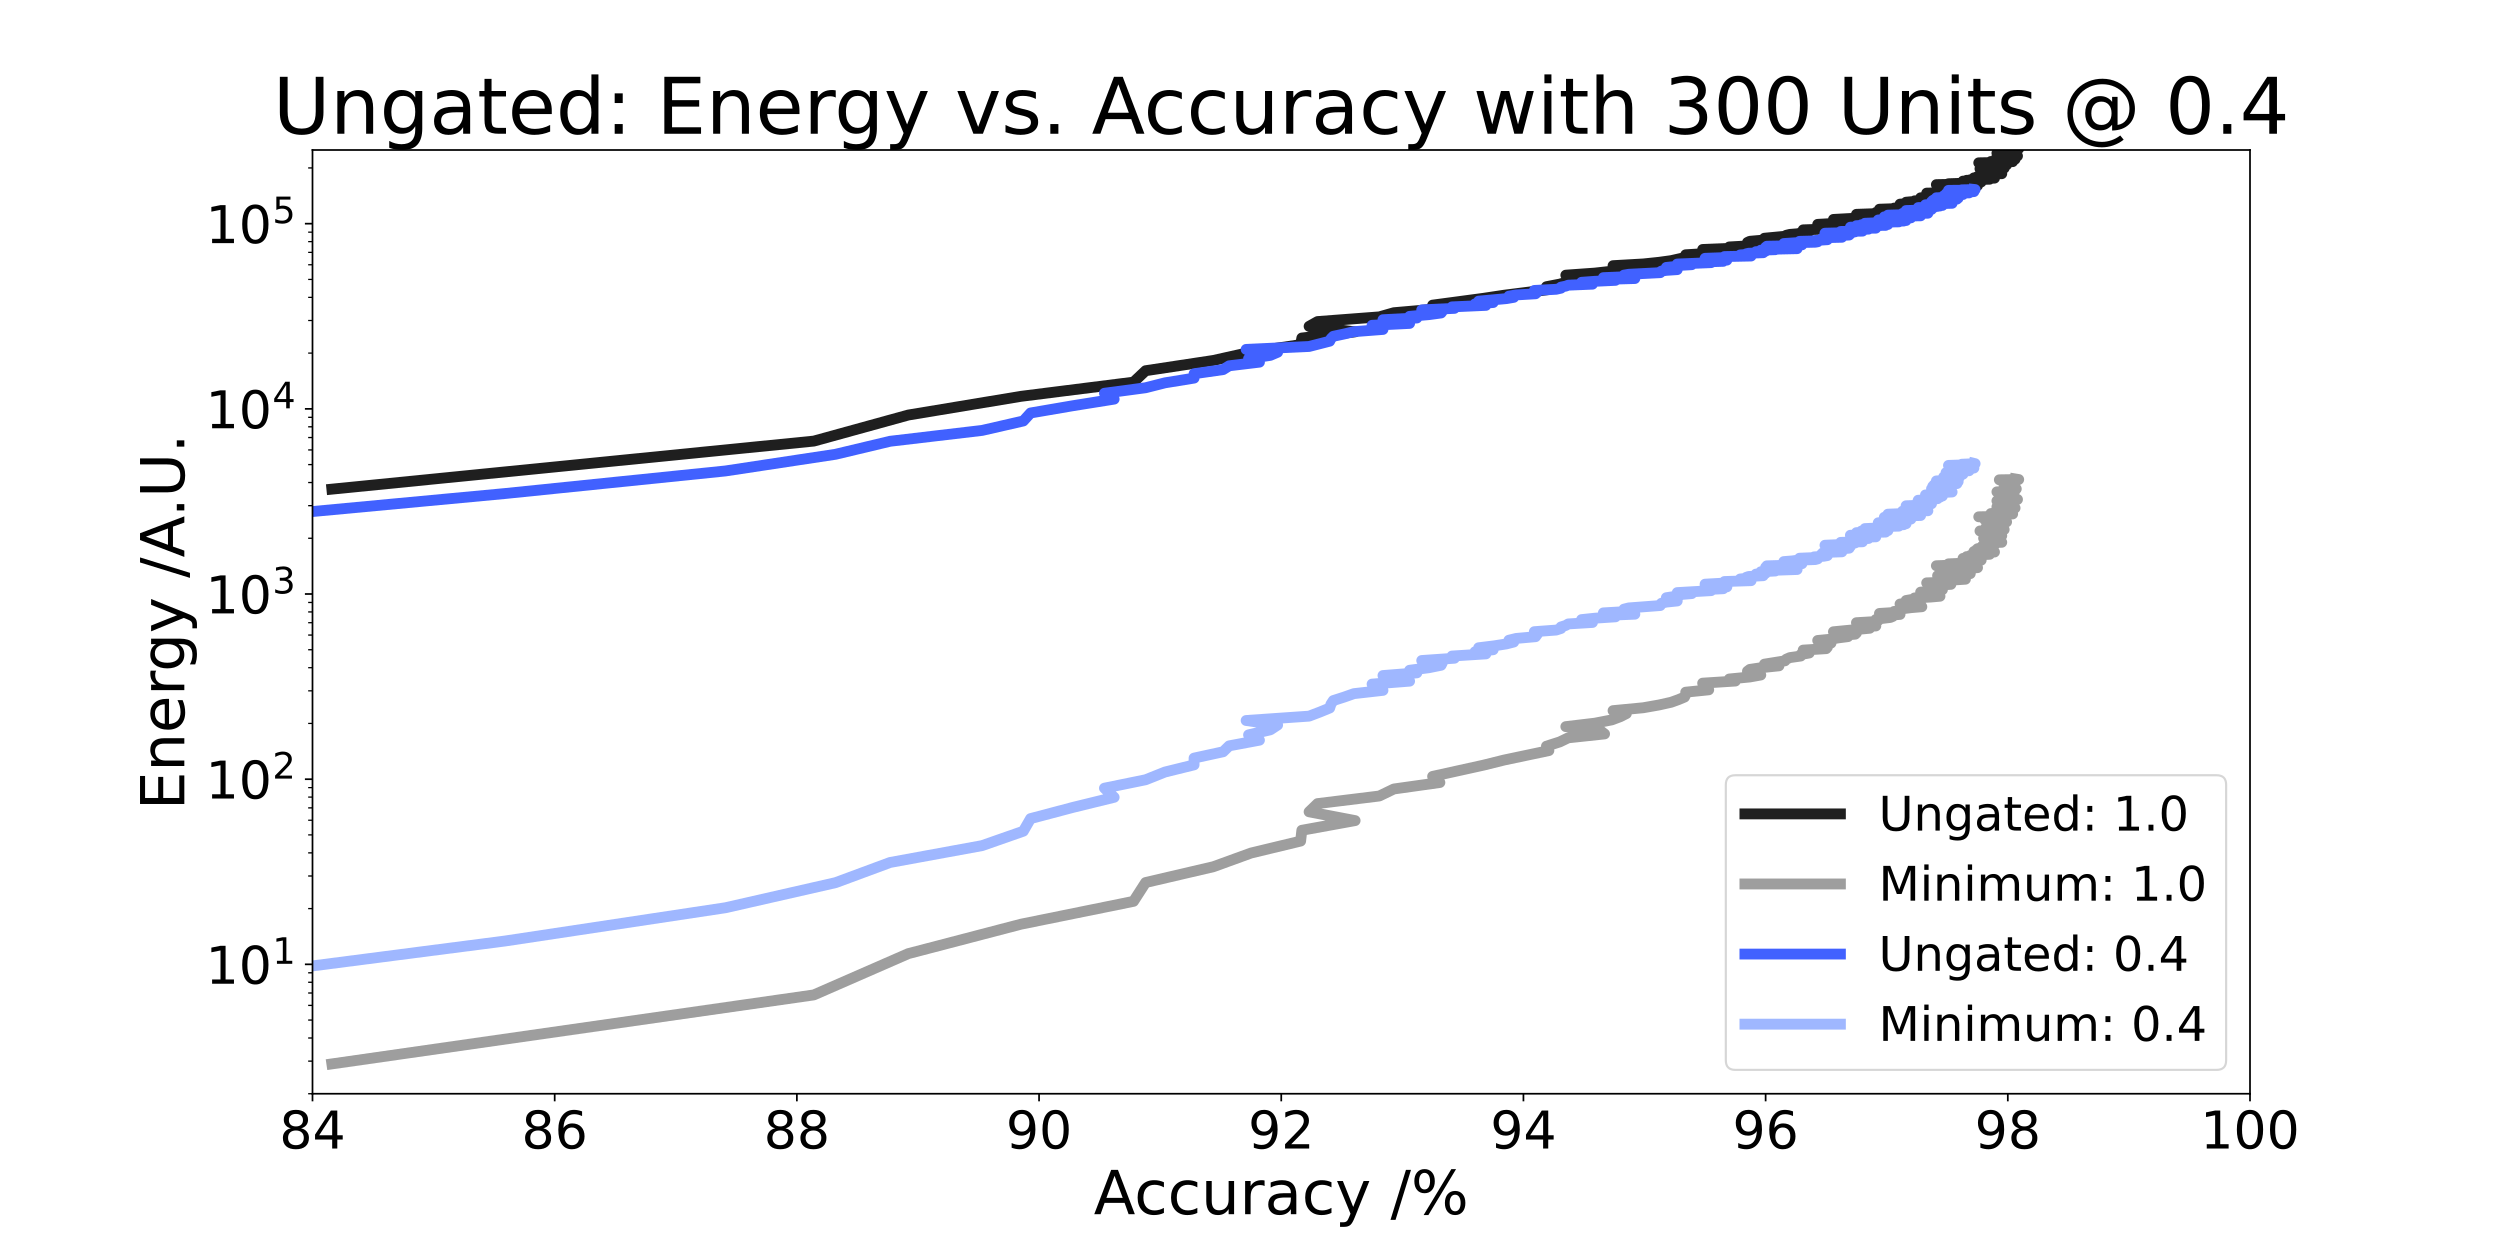 <?xml version="1.0" encoding="utf-8" standalone="no"?>
<!DOCTYPE svg PUBLIC "-//W3C//DTD SVG 1.1//EN"
  "http://www.w3.org/Graphics/SVG/1.1/DTD/svg11.dtd">
<!-- Created with matplotlib (https://matplotlib.org/) -->
<svg height="576pt" version="1.1" viewBox="0 0 1152 576" width="1152pt" xmlns="http://www.w3.org/2000/svg" xmlns:xlink="http://www.w3.org/1999/xlink">
 <defs>
  <style type="text/css">*{stroke-linecap:butt;stroke-linejoin:round;}</style>
 </defs>
 <g id="figure_1">
  <g id="patch_1">
   <path d="M 0 576 
L 1152 576 
L 1152 0 
L 0 0 
z
" style="fill:#ffffff;"/>
  </g>
  <g id="axes_1">
   <g id="patch_2">
    <path d="M 144 504 
L 1036.8 504 
L 1036.8 69.12 
L 144 69.12 
z
" style="fill:#ffffff;"/>
   </g>
   <g id="matplotlib.axis_1">
    <g id="xtick_1">
     <g id="line2d_1">
      <defs>
       <path d="M 0 0 
L 0 3.5 
" id="mbe085a7f66" style="stroke:#000000;stroke-width:0.8;"/>
      </defs>
      <g>
       <use style="stroke:#000000;stroke-width:0.8;" x="144" xlink:href="#mbe085a7f66" y="504"/>
      </g>
     </g>
     <g id="text_1">
      <!-- 84 -->
      <g transform="translate(128.73 529.236)scale(0.24 -0.24)">
       <defs>
        <path d="M 31.781 34.625 
Q 24.75 34.625 20.719 30.859 
Q 16.703 27.094 16.703 20.516 
Q 16.703 13.922 20.719 10.156 
Q 24.75 6.391 31.781 6.391 
Q 38.812 6.391 42.859 10.172 
Q 46.922 13.969 46.922 20.516 
Q 46.922 27.094 42.891 30.859 
Q 38.875 34.625 31.781 34.625 
z
M 21.922 38.812 
Q 15.578 40.375 12.031 44.719 
Q 8.5 49.078 8.5 55.328 
Q 8.5 64.062 14.719 69.141 
Q 20.953 74.219 31.781 74.219 
Q 42.672 74.219 48.875 69.141 
Q 55.078 64.062 55.078 55.328 
Q 55.078 49.078 51.531 44.719 
Q 48 40.375 41.703 38.812 
Q 48.828 37.156 52.797 32.312 
Q 56.781 27.484 56.781 20.516 
Q 56.781 9.906 50.312 4.234 
Q 43.844 -1.422 31.781 -1.422 
Q 19.734 -1.422 13.25 4.234 
Q 6.781 9.906 6.781 20.516 
Q 6.781 27.484 10.781 32.312 
Q 14.797 37.156 21.922 38.812 
z
M 18.312 54.391 
Q 18.312 48.734 21.844 45.562 
Q 25.391 42.391 31.781 42.391 
Q 38.141 42.391 41.719 45.562 
Q 45.312 48.734 45.312 54.391 
Q 45.312 60.062 41.719 63.234 
Q 38.141 66.406 31.781 66.406 
Q 25.391 66.406 21.844 63.234 
Q 18.312 60.062 18.312 54.391 
z
" id="DejaVuSans-56"/>
        <path d="M 37.797 64.312 
L 12.891 25.391 
L 37.797 25.391 
z
M 35.203 72.906 
L 47.609 72.906 
L 47.609 25.391 
L 58.016 25.391 
L 58.016 17.188 
L 47.609 17.188 
L 47.609 0 
L 37.797 0 
L 37.797 17.188 
L 4.891 17.188 
L 4.891 26.703 
z
" id="DejaVuSans-52"/>
       </defs>
       <use xlink:href="#DejaVuSans-56"/>
       <use x="63.623" xlink:href="#DejaVuSans-52"/>
      </g>
     </g>
    </g>
    <g id="xtick_2">
     <g id="line2d_2">
      <g>
       <use style="stroke:#000000;stroke-width:0.8;" x="255.6" xlink:href="#mbe085a7f66" y="504"/>
      </g>
     </g>
     <g id="text_2">
      <!-- 86 -->
      <g transform="translate(240.33 529.236)scale(0.24 -0.24)">
       <defs>
        <path d="M 33.016 40.375 
Q 26.375 40.375 22.484 35.828 
Q 18.609 31.297 18.609 23.391 
Q 18.609 15.531 22.484 10.953 
Q 26.375 6.391 33.016 6.391 
Q 39.656 6.391 43.531 10.953 
Q 47.406 15.531 47.406 23.391 
Q 47.406 31.297 43.531 35.828 
Q 39.656 40.375 33.016 40.375 
z
M 52.594 71.297 
L 52.594 62.312 
Q 48.875 64.062 45.094 64.984 
Q 41.312 65.922 37.594 65.922 
Q 27.828 65.922 22.672 59.328 
Q 17.531 52.734 16.797 39.406 
Q 19.672 43.656 24.016 45.922 
Q 28.375 48.188 33.594 48.188 
Q 44.578 48.188 50.953 41.516 
Q 57.328 34.859 57.328 23.391 
Q 57.328 12.156 50.688 5.359 
Q 44.047 -1.422 33.016 -1.422 
Q 20.359 -1.422 13.672 8.266 
Q 6.984 17.969 6.984 36.375 
Q 6.984 53.656 15.188 63.938 
Q 23.391 74.219 37.203 74.219 
Q 40.922 74.219 44.703 73.484 
Q 48.484 72.75 52.594 71.297 
z
" id="DejaVuSans-54"/>
       </defs>
       <use xlink:href="#DejaVuSans-56"/>
       <use x="63.623" xlink:href="#DejaVuSans-54"/>
      </g>
     </g>
    </g>
    <g id="xtick_3">
     <g id="line2d_3">
      <g>
       <use style="stroke:#000000;stroke-width:0.8;" x="367.2" xlink:href="#mbe085a7f66" y="504"/>
      </g>
     </g>
     <g id="text_3">
      <!-- 88 -->
      <g transform="translate(351.93 529.236)scale(0.24 -0.24)">
       <use xlink:href="#DejaVuSans-56"/>
       <use x="63.623" xlink:href="#DejaVuSans-56"/>
      </g>
     </g>
    </g>
    <g id="xtick_4">
     <g id="line2d_4">
      <g>
       <use style="stroke:#000000;stroke-width:0.8;" x="478.8" xlink:href="#mbe085a7f66" y="504"/>
      </g>
     </g>
     <g id="text_4">
      <!-- 90 -->
      <g transform="translate(463.53 529.236)scale(0.24 -0.24)">
       <defs>
        <path d="M 10.984 1.516 
L 10.984 10.5 
Q 14.703 8.734 18.5 7.812 
Q 22.312 6.891 25.984 6.891 
Q 35.75 6.891 40.891 13.453 
Q 46.047 20.016 46.781 33.406 
Q 43.953 29.203 39.594 26.953 
Q 35.25 24.703 29.984 24.703 
Q 19.047 24.703 12.672 31.312 
Q 6.297 37.938 6.297 49.422 
Q 6.297 60.641 12.938 67.422 
Q 19.578 74.219 30.609 74.219 
Q 43.266 74.219 49.922 64.516 
Q 56.594 54.828 56.594 36.375 
Q 56.594 19.141 48.406 8.859 
Q 40.234 -1.422 26.422 -1.422 
Q 22.703 -1.422 18.891 -0.688 
Q 15.094 0.047 10.984 1.516 
z
M 30.609 32.422 
Q 37.25 32.422 41.125 36.953 
Q 45.016 41.5 45.016 49.422 
Q 45.016 57.281 41.125 61.844 
Q 37.25 66.406 30.609 66.406 
Q 23.969 66.406 20.094 61.844 
Q 16.219 57.281 16.219 49.422 
Q 16.219 41.5 20.094 36.953 
Q 23.969 32.422 30.609 32.422 
z
" id="DejaVuSans-57"/>
        <path d="M 31.781 66.406 
Q 24.172 66.406 20.328 58.906 
Q 16.5 51.422 16.5 36.375 
Q 16.5 21.391 20.328 13.891 
Q 24.172 6.391 31.781 6.391 
Q 39.453 6.391 43.281 13.891 
Q 47.125 21.391 47.125 36.375 
Q 47.125 51.422 43.281 58.906 
Q 39.453 66.406 31.781 66.406 
z
M 31.781 74.219 
Q 44.047 74.219 50.516 64.516 
Q 56.984 54.828 56.984 36.375 
Q 56.984 17.969 50.516 8.266 
Q 44.047 -1.422 31.781 -1.422 
Q 19.531 -1.422 13.062 8.266 
Q 6.594 17.969 6.594 36.375 
Q 6.594 54.828 13.062 64.516 
Q 19.531 74.219 31.781 74.219 
z
" id="DejaVuSans-48"/>
       </defs>
       <use xlink:href="#DejaVuSans-57"/>
       <use x="63.623" xlink:href="#DejaVuSans-48"/>
      </g>
     </g>
    </g>
    <g id="xtick_5">
     <g id="line2d_5">
      <g>
       <use style="stroke:#000000;stroke-width:0.8;" x="590.4" xlink:href="#mbe085a7f66" y="504"/>
      </g>
     </g>
     <g id="text_5">
      <!-- 92 -->
      <g transform="translate(575.13 529.236)scale(0.24 -0.24)">
       <defs>
        <path d="M 19.188 8.297 
L 53.609 8.297 
L 53.609 0 
L 7.328 0 
L 7.328 8.297 
Q 12.938 14.109 22.625 23.891 
Q 32.328 33.688 34.812 36.531 
Q 39.547 41.844 41.422 45.531 
Q 43.312 49.219 43.312 52.781 
Q 43.312 58.594 39.234 62.25 
Q 35.156 65.922 28.609 65.922 
Q 23.969 65.922 18.812 64.312 
Q 13.672 62.703 7.812 59.422 
L 7.812 69.391 
Q 13.766 71.781 18.938 73 
Q 24.125 74.219 28.422 74.219 
Q 39.75 74.219 46.484 68.547 
Q 53.219 62.891 53.219 53.422 
Q 53.219 48.922 51.531 44.891 
Q 49.859 40.875 45.406 35.406 
Q 44.188 33.984 37.641 27.219 
Q 31.109 20.453 19.188 8.297 
z
" id="DejaVuSans-50"/>
       </defs>
       <use xlink:href="#DejaVuSans-57"/>
       <use x="63.623" xlink:href="#DejaVuSans-50"/>
      </g>
     </g>
    </g>
    <g id="xtick_6">
     <g id="line2d_6">
      <g>
       <use style="stroke:#000000;stroke-width:0.8;" x="702" xlink:href="#mbe085a7f66" y="504"/>
      </g>
     </g>
     <g id="text_6">
      <!-- 94 -->
      <g transform="translate(686.73 529.236)scale(0.24 -0.24)">
       <use xlink:href="#DejaVuSans-57"/>
       <use x="63.623" xlink:href="#DejaVuSans-52"/>
      </g>
     </g>
    </g>
    <g id="xtick_7">
     <g id="line2d_7">
      <g>
       <use style="stroke:#000000;stroke-width:0.8;" x="813.6" xlink:href="#mbe085a7f66" y="504"/>
      </g>
     </g>
     <g id="text_7">
      <!-- 96 -->
      <g transform="translate(798.33 529.236)scale(0.24 -0.24)">
       <use xlink:href="#DejaVuSans-57"/>
       <use x="63.623" xlink:href="#DejaVuSans-54"/>
      </g>
     </g>
    </g>
    <g id="xtick_8">
     <g id="line2d_8">
      <g>
       <use style="stroke:#000000;stroke-width:0.8;" x="925.2" xlink:href="#mbe085a7f66" y="504"/>
      </g>
     </g>
     <g id="text_8">
      <!-- 98 -->
      <g transform="translate(909.93 529.236)scale(0.24 -0.24)">
       <use xlink:href="#DejaVuSans-57"/>
       <use x="63.623" xlink:href="#DejaVuSans-56"/>
      </g>
     </g>
    </g>
    <g id="xtick_9">
     <g id="line2d_9">
      <g>
       <use style="stroke:#000000;stroke-width:0.8;" x="1036.8" xlink:href="#mbe085a7f66" y="504"/>
      </g>
     </g>
     <g id="text_9">
      <!-- 100 -->
      <g transform="translate(1013.895 529.236)scale(0.24 -0.24)">
       <defs>
        <path d="M 12.406 8.297 
L 28.516 8.297 
L 28.516 63.922 
L 10.984 60.406 
L 10.984 69.391 
L 28.422 72.906 
L 38.281 72.906 
L 38.281 8.297 
L 54.391 8.297 
L 54.391 0 
L 12.406 0 
z
" id="DejaVuSans-49"/>
       </defs>
       <use xlink:href="#DejaVuSans-49"/>
       <use x="63.623" xlink:href="#DejaVuSans-48"/>
       <use x="127.246" xlink:href="#DejaVuSans-48"/>
      </g>
     </g>
    </g>
    <g id="text_10">
     <!-- Accuracy /% -->
     <g transform="translate(504.013 559.503)scale(0.28 -0.28)">
      <defs>
       <path d="M 34.188 63.188 
L 20.797 26.906 
L 47.609 26.906 
z
M 28.609 72.906 
L 39.797 72.906 
L 67.578 0 
L 57.328 0 
L 50.688 18.703 
L 17.828 18.703 
L 11.188 0 
L 0.781 0 
z
" id="DejaVuSans-65"/>
       <path d="M 48.781 52.594 
L 48.781 44.188 
Q 44.969 46.297 41.141 47.344 
Q 37.312 48.391 33.406 48.391 
Q 24.656 48.391 19.812 42.844 
Q 14.984 37.312 14.984 27.297 
Q 14.984 17.281 19.812 11.734 
Q 24.656 6.203 33.406 6.203 
Q 37.312 6.203 41.141 7.25 
Q 44.969 8.297 48.781 10.406 
L 48.781 2.094 
Q 45.016 0.344 40.984 -0.531 
Q 36.969 -1.422 32.422 -1.422 
Q 20.062 -1.422 12.781 6.344 
Q 5.516 14.109 5.516 27.297 
Q 5.516 40.672 12.859 48.328 
Q 20.219 56 33.016 56 
Q 37.156 56 41.109 55.141 
Q 45.062 54.297 48.781 52.594 
z
" id="DejaVuSans-99"/>
       <path d="M 8.5 21.578 
L 8.5 54.688 
L 17.484 54.688 
L 17.484 21.922 
Q 17.484 14.156 20.5 10.266 
Q 23.531 6.391 29.594 6.391 
Q 36.859 6.391 41.078 11.031 
Q 45.312 15.672 45.312 23.688 
L 45.312 54.688 
L 54.297 54.688 
L 54.297 0 
L 45.312 0 
L 45.312 8.406 
Q 42.047 3.422 37.719 1 
Q 33.406 -1.422 27.688 -1.422 
Q 18.266 -1.422 13.375 4.438 
Q 8.5 10.297 8.5 21.578 
z
M 31.109 56 
z
" id="DejaVuSans-117"/>
       <path d="M 41.109 46.297 
Q 39.594 47.172 37.812 47.578 
Q 36.031 48 33.891 48 
Q 26.266 48 22.188 43.047 
Q 18.109 38.094 18.109 28.812 
L 18.109 0 
L 9.078 0 
L 9.078 54.688 
L 18.109 54.688 
L 18.109 46.188 
Q 20.953 51.172 25.484 53.578 
Q 30.031 56 36.531 56 
Q 37.453 56 38.578 55.875 
Q 39.703 55.766 41.062 55.516 
z
" id="DejaVuSans-114"/>
       <path d="M 34.281 27.484 
Q 23.391 27.484 19.188 25 
Q 14.984 22.516 14.984 16.5 
Q 14.984 11.719 18.141 8.906 
Q 21.297 6.109 26.703 6.109 
Q 34.188 6.109 38.703 11.406 
Q 43.219 16.703 43.219 25.484 
L 43.219 27.484 
z
M 52.203 31.203 
L 52.203 0 
L 43.219 0 
L 43.219 8.297 
Q 40.141 3.328 35.547 0.953 
Q 30.953 -1.422 24.312 -1.422 
Q 15.922 -1.422 10.953 3.297 
Q 6 8.016 6 15.922 
Q 6 25.141 12.172 29.828 
Q 18.359 34.516 30.609 34.516 
L 43.219 34.516 
L 43.219 35.406 
Q 43.219 41.609 39.141 45 
Q 35.062 48.391 27.688 48.391 
Q 23 48.391 18.547 47.266 
Q 14.109 46.141 10.016 43.891 
L 10.016 52.203 
Q 14.938 54.109 19.578 55.047 
Q 24.219 56 28.609 56 
Q 40.484 56 46.344 49.844 
Q 52.203 43.703 52.203 31.203 
z
" id="DejaVuSans-97"/>
       <path d="M 32.172 -5.078 
Q 28.375 -14.844 24.75 -17.812 
Q 21.141 -20.797 15.094 -20.797 
L 7.906 -20.797 
L 7.906 -13.281 
L 13.188 -13.281 
Q 16.891 -13.281 18.938 -11.516 
Q 21 -9.766 23.484 -3.219 
L 25.094 0.875 
L 2.984 54.688 
L 12.5 54.688 
L 29.594 11.922 
L 46.688 54.688 
L 56.203 54.688 
z
" id="DejaVuSans-121"/>
       <path id="DejaVuSans-32"/>
       <path d="M 25.391 72.906 
L 33.688 72.906 
L 8.297 -9.281 
L 0 -9.281 
z
" id="DejaVuSans-47"/>
       <path d="M 72.703 32.078 
Q 68.453 32.078 66.031 28.469 
Q 63.625 24.859 63.625 18.406 
Q 63.625 12.062 66.031 8.422 
Q 68.453 4.781 72.703 4.781 
Q 76.859 4.781 79.266 8.422 
Q 81.688 12.062 81.688 18.406 
Q 81.688 24.812 79.266 28.438 
Q 76.859 32.078 72.703 32.078 
z
M 72.703 38.281 
Q 80.422 38.281 84.953 32.906 
Q 89.5 27.547 89.5 18.406 
Q 89.5 9.281 84.938 3.922 
Q 80.375 -1.422 72.703 -1.422 
Q 64.891 -1.422 60.344 3.922 
Q 55.812 9.281 55.812 18.406 
Q 55.812 27.594 60.375 32.938 
Q 64.938 38.281 72.703 38.281 
z
M 22.312 68.016 
Q 18.109 68.016 15.688 64.375 
Q 13.281 60.75 13.281 54.391 
Q 13.281 47.953 15.672 44.328 
Q 18.062 40.719 22.312 40.719 
Q 26.562 40.719 28.969 44.328 
Q 31.391 47.953 31.391 54.391 
Q 31.391 60.688 28.953 64.344 
Q 26.516 68.016 22.312 68.016 
z
M 66.406 74.219 
L 74.219 74.219 
L 28.609 -1.422 
L 20.797 -1.422 
z
M 22.312 74.219 
Q 30.031 74.219 34.609 68.875 
Q 39.203 63.531 39.203 54.391 
Q 39.203 45.172 34.641 39.844 
Q 30.078 34.516 22.312 34.516 
Q 14.547 34.516 10.031 39.859 
Q 5.516 45.219 5.516 54.391 
Q 5.516 63.484 10.047 68.844 
Q 14.594 74.219 22.312 74.219 
z
" id="DejaVuSans-37"/>
      </defs>
      <use xlink:href="#DejaVuSans-65"/>
      <use x="66.658" xlink:href="#DejaVuSans-99"/>
      <use x="121.639" xlink:href="#DejaVuSans-99"/>
      <use x="176.619" xlink:href="#DejaVuSans-117"/>
      <use x="239.998" xlink:href="#DejaVuSans-114"/>
      <use x="281.111" xlink:href="#DejaVuSans-97"/>
      <use x="342.391" xlink:href="#DejaVuSans-99"/>
      <use x="397.371" xlink:href="#DejaVuSans-121"/>
      <use x="456.551" xlink:href="#DejaVuSans-32"/>
      <use x="488.338" xlink:href="#DejaVuSans-47"/>
      <use x="522.029" xlink:href="#DejaVuSans-37"/>
     </g>
    </g>
   </g>
   <g id="matplotlib.axis_2">
    <g id="ytick_1">
     <g id="line2d_10">
      <defs>
       <path d="M 0 0 
L -3.5 0 
" id="m1ebd513891" style="stroke:#000000;stroke-width:0.8;"/>
      </defs>
      <g>
       <use style="stroke:#000000;stroke-width:0.8;" x="144" xlink:href="#m1ebd513891" y="444.362"/>
      </g>
     </g>
     <g id="text_11">
      <!-- $\mathdefault{10^{1}}$ -->
      <g transform="translate(94.76 453.48)scale(0.24 -0.24)">
       <use transform="translate(0 0.684)" xlink:href="#DejaVuSans-49"/>
       <use transform="translate(63.623 0.684)" xlink:href="#DejaVuSans-48"/>
       <use transform="translate(128.203 38.966)scale(0.7)" xlink:href="#DejaVuSans-49"/>
      </g>
     </g>
    </g>
    <g id="ytick_2">
     <g id="line2d_11">
      <g>
       <use style="stroke:#000000;stroke-width:0.8;" x="144" xlink:href="#m1ebd513891" y="359.04"/>
      </g>
     </g>
     <g id="text_12">
      <!-- $\mathdefault{10^{2}}$ -->
      <g transform="translate(94.76 368.158)scale(0.24 -0.24)">
       <use transform="translate(0 0.766)" xlink:href="#DejaVuSans-49"/>
       <use transform="translate(63.623 0.766)" xlink:href="#DejaVuSans-48"/>
       <use transform="translate(128.203 39.047)scale(0.7)" xlink:href="#DejaVuSans-50"/>
      </g>
     </g>
    </g>
    <g id="ytick_3">
     <g id="line2d_12">
      <g>
       <use style="stroke:#000000;stroke-width:0.8;" x="144" xlink:href="#m1ebd513891" y="273.718"/>
      </g>
     </g>
     <g id="text_13">
      <!-- $\mathdefault{10^{3}}$ -->
      <g transform="translate(94.76 282.836)scale(0.24 -0.24)">
       <defs>
        <path d="M 40.578 39.312 
Q 47.656 37.797 51.625 33 
Q 55.609 28.219 55.609 21.188 
Q 55.609 10.406 48.188 4.484 
Q 40.766 -1.422 27.094 -1.422 
Q 22.516 -1.422 17.656 -0.516 
Q 12.797 0.391 7.625 2.203 
L 7.625 11.719 
Q 11.719 9.328 16.594 8.109 
Q 21.484 6.891 26.812 6.891 
Q 36.078 6.891 40.938 10.547 
Q 45.797 14.203 45.797 21.188 
Q 45.797 27.641 41.281 31.266 
Q 36.766 34.906 28.719 34.906 
L 20.219 34.906 
L 20.219 43.016 
L 29.109 43.016 
Q 36.375 43.016 40.234 45.922 
Q 44.094 48.828 44.094 54.297 
Q 44.094 59.906 40.109 62.906 
Q 36.141 65.922 28.719 65.922 
Q 24.656 65.922 20.016 65.031 
Q 15.375 64.156 9.812 62.312 
L 9.812 71.094 
Q 15.438 72.656 20.344 73.438 
Q 25.25 74.219 29.594 74.219 
Q 40.828 74.219 47.359 69.109 
Q 53.906 64.016 53.906 55.328 
Q 53.906 49.266 50.438 45.094 
Q 46.969 40.922 40.578 39.312 
z
" id="DejaVuSans-51"/>
       </defs>
       <use transform="translate(0 0.766)" xlink:href="#DejaVuSans-49"/>
       <use transform="translate(63.623 0.766)" xlink:href="#DejaVuSans-48"/>
       <use transform="translate(128.203 39.047)scale(0.7)" xlink:href="#DejaVuSans-51"/>
      </g>
     </g>
    </g>
    <g id="ytick_4">
     <g id="line2d_13">
      <g>
       <use style="stroke:#000000;stroke-width:0.8;" x="144" xlink:href="#m1ebd513891" y="188.395"/>
      </g>
     </g>
     <g id="text_14">
      <!-- $\mathdefault{10^{4}}$ -->
      <g transform="translate(94.76 197.514)scale(0.24 -0.24)">
       <use transform="translate(0 0.684)" xlink:href="#DejaVuSans-49"/>
       <use transform="translate(63.623 0.684)" xlink:href="#DejaVuSans-48"/>
       <use transform="translate(128.203 38.966)scale(0.7)" xlink:href="#DejaVuSans-52"/>
      </g>
     </g>
    </g>
    <g id="ytick_5">
     <g id="line2d_14">
      <g>
       <use style="stroke:#000000;stroke-width:0.8;" x="144" xlink:href="#m1ebd513891" y="103.073"/>
      </g>
     </g>
     <g id="text_15">
      <!-- $\mathdefault{10^{5}}$ -->
      <g transform="translate(94.76 112.191)scale(0.24 -0.24)">
       <defs>
        <path d="M 10.797 72.906 
L 49.516 72.906 
L 49.516 64.594 
L 19.828 64.594 
L 19.828 46.734 
Q 21.969 47.469 24.109 47.828 
Q 26.266 48.188 28.422 48.188 
Q 40.625 48.188 47.75 41.5 
Q 54.891 34.812 54.891 23.391 
Q 54.891 11.625 47.562 5.094 
Q 40.234 -1.422 26.906 -1.422 
Q 22.312 -1.422 17.547 -0.641 
Q 12.797 0.141 7.719 1.703 
L 7.719 11.625 
Q 12.109 9.234 16.797 8.062 
Q 21.484 6.891 26.703 6.891 
Q 35.156 6.891 40.078 11.328 
Q 45.016 15.766 45.016 23.391 
Q 45.016 31 40.078 35.438 
Q 35.156 39.891 26.703 39.891 
Q 22.75 39.891 18.812 39.016 
Q 14.891 38.141 10.797 36.281 
z
" id="DejaVuSans-53"/>
       </defs>
       <use transform="translate(0 0.684)" xlink:href="#DejaVuSans-49"/>
       <use transform="translate(63.623 0.684)" xlink:href="#DejaVuSans-48"/>
       <use transform="translate(128.203 38.966)scale(0.7)" xlink:href="#DejaVuSans-53"/>
      </g>
     </g>
    </g>
    <g id="ytick_6">
     <g id="line2d_15">
      <defs>
       <path d="M 0 0 
L -2 0 
" id="m426c9e6139" style="stroke:#000000;stroke-width:0.6;"/>
      </defs>
      <g>
       <use style="stroke:#000000;stroke-width:0.6;" x="144" xlink:href="#m426c9e6139" y="504"/>
      </g>
     </g>
    </g>
    <g id="ytick_7">
     <g id="line2d_16">
      <g>
       <use style="stroke:#000000;stroke-width:0.6;" x="144" xlink:href="#m426c9e6139" y="488.975"/>
      </g>
     </g>
    </g>
    <g id="ytick_8">
     <g id="line2d_17">
      <g>
       <use style="stroke:#000000;stroke-width:0.6;" x="144" xlink:href="#m426c9e6139" y="478.315"/>
      </g>
     </g>
    </g>
    <g id="ytick_9">
     <g id="line2d_18">
      <g>
       <use style="stroke:#000000;stroke-width:0.6;" x="144" xlink:href="#m426c9e6139" y="470.047"/>
      </g>
     </g>
    </g>
    <g id="ytick_10">
     <g id="line2d_19">
      <g>
       <use style="stroke:#000000;stroke-width:0.6;" x="144" xlink:href="#m426c9e6139" y="463.291"/>
      </g>
     </g>
    </g>
    <g id="ytick_11">
     <g id="line2d_20">
      <g>
       <use style="stroke:#000000;stroke-width:0.6;" x="144" xlink:href="#m426c9e6139" y="457.579"/>
      </g>
     </g>
    </g>
    <g id="ytick_12">
     <g id="line2d_21">
      <g>
       <use style="stroke:#000000;stroke-width:0.6;" x="144" xlink:href="#m426c9e6139" y="452.631"/>
      </g>
     </g>
    </g>
    <g id="ytick_13">
     <g id="line2d_22">
      <g>
       <use style="stroke:#000000;stroke-width:0.6;" x="144" xlink:href="#m426c9e6139" y="448.266"/>
      </g>
     </g>
    </g>
    <g id="ytick_14">
     <g id="line2d_23">
      <g>
       <use style="stroke:#000000;stroke-width:0.6;" x="144" xlink:href="#m426c9e6139" y="418.678"/>
      </g>
     </g>
    </g>
    <g id="ytick_15">
     <g id="line2d_24">
      <g>
       <use style="stroke:#000000;stroke-width:0.6;" x="144" xlink:href="#m426c9e6139" y="403.653"/>
      </g>
     </g>
    </g>
    <g id="ytick_16">
     <g id="line2d_25">
      <g>
       <use style="stroke:#000000;stroke-width:0.6;" x="144" xlink:href="#m426c9e6139" y="392.993"/>
      </g>
     </g>
    </g>
    <g id="ytick_17">
     <g id="line2d_26">
      <g>
       <use style="stroke:#000000;stroke-width:0.6;" x="144" xlink:href="#m426c9e6139" y="384.725"/>
      </g>
     </g>
    </g>
    <g id="ytick_18">
     <g id="line2d_27">
      <g>
       <use style="stroke:#000000;stroke-width:0.6;" x="144" xlink:href="#m426c9e6139" y="377.969"/>
      </g>
     </g>
    </g>
    <g id="ytick_19">
     <g id="line2d_28">
      <g>
       <use style="stroke:#000000;stroke-width:0.6;" x="144" xlink:href="#m426c9e6139" y="372.257"/>
      </g>
     </g>
    </g>
    <g id="ytick_20">
     <g id="line2d_29">
      <g>
       <use style="stroke:#000000;stroke-width:0.6;" x="144" xlink:href="#m426c9e6139" y="367.309"/>
      </g>
     </g>
    </g>
    <g id="ytick_21">
     <g id="line2d_30">
      <g>
       <use style="stroke:#000000;stroke-width:0.6;" x="144" xlink:href="#m426c9e6139" y="362.944"/>
      </g>
     </g>
    </g>
    <g id="ytick_22">
     <g id="line2d_31">
      <g>
       <use style="stroke:#000000;stroke-width:0.6;" x="144" xlink:href="#m426c9e6139" y="333.355"/>
      </g>
     </g>
    </g>
    <g id="ytick_23">
     <g id="line2d_32">
      <g>
       <use style="stroke:#000000;stroke-width:0.6;" x="144" xlink:href="#m426c9e6139" y="318.331"/>
      </g>
     </g>
    </g>
    <g id="ytick_24">
     <g id="line2d_33">
      <g>
       <use style="stroke:#000000;stroke-width:0.6;" x="144" xlink:href="#m426c9e6139" y="307.671"/>
      </g>
     </g>
    </g>
    <g id="ytick_25">
     <g id="line2d_34">
      <g>
       <use style="stroke:#000000;stroke-width:0.6;" x="144" xlink:href="#m426c9e6139" y="299.402"/>
      </g>
     </g>
    </g>
    <g id="ytick_26">
     <g id="line2d_35">
      <g>
       <use style="stroke:#000000;stroke-width:0.6;" x="144" xlink:href="#m426c9e6139" y="292.646"/>
      </g>
     </g>
    </g>
    <g id="ytick_27">
     <g id="line2d_36">
      <g>
       <use style="stroke:#000000;stroke-width:0.6;" x="144" xlink:href="#m426c9e6139" y="286.934"/>
      </g>
     </g>
    </g>
    <g id="ytick_28">
     <g id="line2d_37">
      <g>
       <use style="stroke:#000000;stroke-width:0.6;" x="144" xlink:href="#m426c9e6139" y="281.986"/>
      </g>
     </g>
    </g>
    <g id="ytick_29">
     <g id="line2d_38">
      <g>
       <use style="stroke:#000000;stroke-width:0.6;" x="144" xlink:href="#m426c9e6139" y="277.622"/>
      </g>
     </g>
    </g>
    <g id="ytick_30">
     <g id="line2d_39">
      <g>
       <use style="stroke:#000000;stroke-width:0.6;" x="144" xlink:href="#m426c9e6139" y="248.033"/>
      </g>
     </g>
    </g>
    <g id="ytick_31">
     <g id="line2d_40">
      <g>
       <use style="stroke:#000000;stroke-width:0.6;" x="144" xlink:href="#m426c9e6139" y="233.009"/>
      </g>
     </g>
    </g>
    <g id="ytick_32">
     <g id="line2d_41">
      <g>
       <use style="stroke:#000000;stroke-width:0.6;" x="144" xlink:href="#m426c9e6139" y="222.349"/>
      </g>
     </g>
    </g>
    <g id="ytick_33">
     <g id="line2d_42">
      <g>
       <use style="stroke:#000000;stroke-width:0.6;" x="144" xlink:href="#m426c9e6139" y="214.08"/>
      </g>
     </g>
    </g>
    <g id="ytick_34">
     <g id="line2d_43">
      <g>
       <use style="stroke:#000000;stroke-width:0.6;" x="144" xlink:href="#m426c9e6139" y="207.324"/>
      </g>
     </g>
    </g>
    <g id="ytick_35">
     <g id="line2d_44">
      <g>
       <use style="stroke:#000000;stroke-width:0.6;" x="144" xlink:href="#m426c9e6139" y="201.612"/>
      </g>
     </g>
    </g>
    <g id="ytick_36">
     <g id="line2d_45">
      <g>
       <use style="stroke:#000000;stroke-width:0.6;" x="144" xlink:href="#m426c9e6139" y="196.664"/>
      </g>
     </g>
    </g>
    <g id="ytick_37">
     <g id="line2d_46">
      <g>
       <use style="stroke:#000000;stroke-width:0.6;" x="144" xlink:href="#m426c9e6139" y="192.3"/>
      </g>
     </g>
    </g>
    <g id="ytick_38">
     <g id="line2d_47">
      <g>
       <use style="stroke:#000000;stroke-width:0.6;" x="144" xlink:href="#m426c9e6139" y="162.711"/>
      </g>
     </g>
    </g>
    <g id="ytick_39">
     <g id="line2d_48">
      <g>
       <use style="stroke:#000000;stroke-width:0.6;" x="144" xlink:href="#m426c9e6139" y="147.686"/>
      </g>
     </g>
    </g>
    <g id="ytick_40">
     <g id="line2d_49">
      <g>
       <use style="stroke:#000000;stroke-width:0.6;" x="144" xlink:href="#m426c9e6139" y="137.026"/>
      </g>
     </g>
    </g>
    <g id="ytick_41">
     <g id="line2d_50">
      <g>
       <use style="stroke:#000000;stroke-width:0.6;" x="144" xlink:href="#m426c9e6139" y="128.758"/>
      </g>
     </g>
    </g>
    <g id="ytick_42">
     <g id="line2d_51">
      <g>
       <use style="stroke:#000000;stroke-width:0.6;" x="144" xlink:href="#m426c9e6139" y="122.002"/>
      </g>
     </g>
    </g>
    <g id="ytick_43">
     <g id="line2d_52">
      <g>
       <use style="stroke:#000000;stroke-width:0.6;" x="144" xlink:href="#m426c9e6139" y="116.29"/>
      </g>
     </g>
    </g>
    <g id="ytick_44">
     <g id="line2d_53">
      <g>
       <use style="stroke:#000000;stroke-width:0.6;" x="144" xlink:href="#m426c9e6139" y="111.342"/>
      </g>
     </g>
    </g>
    <g id="ytick_45">
     <g id="line2d_54">
      <g>
       <use style="stroke:#000000;stroke-width:0.6;" x="144" xlink:href="#m426c9e6139" y="106.977"/>
      </g>
     </g>
    </g>
    <g id="ytick_46">
     <g id="line2d_55">
      <g>
       <use style="stroke:#000000;stroke-width:0.6;" x="144" xlink:href="#m426c9e6139" y="77.389"/>
      </g>
     </g>
    </g>
    <g id="text_16">
     <!-- Energy /A.U. -->
     <g transform="translate(84.937 373.22)rotate(-90)scale(0.28 -0.28)">
      <defs>
       <path d="M 9.812 72.906 
L 55.906 72.906 
L 55.906 64.594 
L 19.672 64.594 
L 19.672 43.016 
L 54.391 43.016 
L 54.391 34.719 
L 19.672 34.719 
L 19.672 8.297 
L 56.781 8.297 
L 56.781 0 
L 9.812 0 
z
" id="DejaVuSans-69"/>
       <path d="M 54.891 33.016 
L 54.891 0 
L 45.906 0 
L 45.906 32.719 
Q 45.906 40.484 42.875 44.328 
Q 39.844 48.188 33.797 48.188 
Q 26.516 48.188 22.312 43.547 
Q 18.109 38.922 18.109 30.906 
L 18.109 0 
L 9.078 0 
L 9.078 54.688 
L 18.109 54.688 
L 18.109 46.188 
Q 21.344 51.125 25.703 53.562 
Q 30.078 56 35.797 56 
Q 45.219 56 50.047 50.172 
Q 54.891 44.344 54.891 33.016 
z
" id="DejaVuSans-110"/>
       <path d="M 56.203 29.594 
L 56.203 25.203 
L 14.891 25.203 
Q 15.484 15.922 20.484 11.062 
Q 25.484 6.203 34.422 6.203 
Q 39.594 6.203 44.453 7.469 
Q 49.312 8.734 54.109 11.281 
L 54.109 2.781 
Q 49.266 0.734 44.188 -0.344 
Q 39.109 -1.422 33.891 -1.422 
Q 20.797 -1.422 13.156 6.188 
Q 5.516 13.812 5.516 26.812 
Q 5.516 40.234 12.766 48.109 
Q 20.016 56 32.328 56 
Q 43.359 56 49.781 48.891 
Q 56.203 41.797 56.203 29.594 
z
M 47.219 32.234 
Q 47.125 39.594 43.094 43.984 
Q 39.062 48.391 32.422 48.391 
Q 24.906 48.391 20.391 44.141 
Q 15.875 39.891 15.188 32.172 
z
" id="DejaVuSans-101"/>
       <path d="M 45.406 27.984 
Q 45.406 37.75 41.375 43.109 
Q 37.359 48.484 30.078 48.484 
Q 22.859 48.484 18.828 43.109 
Q 14.797 37.75 14.797 27.984 
Q 14.797 18.266 18.828 12.891 
Q 22.859 7.516 30.078 7.516 
Q 37.359 7.516 41.375 12.891 
Q 45.406 18.266 45.406 27.984 
z
M 54.391 6.781 
Q 54.391 -7.172 48.188 -13.984 
Q 42 -20.797 29.203 -20.797 
Q 24.469 -20.797 20.266 -20.094 
Q 16.062 -19.391 12.109 -17.922 
L 12.109 -9.188 
Q 16.062 -11.328 19.922 -12.344 
Q 23.781 -13.375 27.781 -13.375 
Q 36.625 -13.375 41.016 -8.766 
Q 45.406 -4.156 45.406 5.172 
L 45.406 9.625 
Q 42.625 4.781 38.281 2.391 
Q 33.938 0 27.875 0 
Q 17.828 0 11.672 7.656 
Q 5.516 15.328 5.516 27.984 
Q 5.516 40.672 11.672 48.328 
Q 17.828 56 27.875 56 
Q 33.938 56 38.281 53.609 
Q 42.625 51.219 45.406 46.391 
L 45.406 54.688 
L 54.391 54.688 
z
" id="DejaVuSans-103"/>
       <path d="M 10.688 12.406 
L 21 12.406 
L 21 0 
L 10.688 0 
z
" id="DejaVuSans-46"/>
       <path d="M 8.688 72.906 
L 18.609 72.906 
L 18.609 28.609 
Q 18.609 16.891 22.844 11.734 
Q 27.094 6.594 36.625 6.594 
Q 46.094 6.594 50.344 11.734 
Q 54.594 16.891 54.594 28.609 
L 54.594 72.906 
L 64.5 72.906 
L 64.5 27.391 
Q 64.5 13.141 57.438 5.859 
Q 50.391 -1.422 36.625 -1.422 
Q 22.797 -1.422 15.734 5.859 
Q 8.688 13.141 8.688 27.391 
z
" id="DejaVuSans-85"/>
      </defs>
      <use xlink:href="#DejaVuSans-69"/>
      <use x="63.184" xlink:href="#DejaVuSans-110"/>
      <use x="126.562" xlink:href="#DejaVuSans-101"/>
      <use x="188.086" xlink:href="#DejaVuSans-114"/>
      <use x="227.449" xlink:href="#DejaVuSans-103"/>
      <use x="290.926" xlink:href="#DejaVuSans-121"/>
      <use x="350.105" xlink:href="#DejaVuSans-32"/>
      <use x="381.893" xlink:href="#DejaVuSans-47"/>
      <use x="415.584" xlink:href="#DejaVuSans-65"/>
      <use x="482.242" xlink:href="#DejaVuSans-46"/>
      <use x="514.029" xlink:href="#DejaVuSans-85"/>
      <use x="587.223" xlink:href="#DejaVuSans-46"/>
     </g>
    </g>
   </g>
   <g id="line2d_56">
    <path clip-path="url(#p10e865139e)" d="M 152.928 225.402 
L 375.012 203.251 
L 418.536 191.248 
L 470.43 182.634 
L 522.324 176.093 
L 527.904 170.824 
L 559.152 166.09 
L 576.45 162.221 
L 599.328 158.8 
L 599.886 155.759 
L 624.438 152.916 
L 603.234 150.371 
L 607.14 148.176 
L 635.598 146.015 
L 642.294 144.101 
L 663.498 142.252 
L 660.15 140.603 
L 683.586 137.467 
L 693.072 136.036 
L 713.718 133.427 
L 712.602 132.105 
L 718.74 130.915 
L 722.646 129.776 
L 739.386 128.719 
L 737.154 127.758 
L 721.53 126.791 
L 734.922 125.838 
L 742.734 124.968 
L 746.64 124.115 
L 749.43 123.238 
L 743.292 122.421 
L 757.242 121.626 
L 764.496 120.87 
L 770.076 120.101 
L 776.214 118.715 
L 776.772 118.045 
L 776.772 117.398 
L 787.374 116.74 
L 785.7 116.14 
L 786.258 115.559 
L 784.584 114.957 
L 799.65 114.355 
L 796.86 113.789 
L 806.346 113.256 
L 811.368 112.72 
L 810.81 112.199 
L 805.23 111.7 
L 806.346 111.183 
L 811.926 110.691 
L 819.738 110.235 
L 813.042 109.774 
L 822.528 108.874 
L 823.086 108.419 
L 824.76 108.01 
L 829.782 107.591 
L 829.782 107.158 
L 833.688 106.719 
L 833.688 106.314 
L 830.898 105.918 
L 841.5 105.549 
L 842.058 105.175 
L 840.942 104.825 
L 840.942 104.451 
L 843.732 104.114 
L 838.71 103.747 
L 837.594 103.381 
L 843.732 103.039 
L 851.544 102.397 
L 848.754 102.073 
L 854.892 101.746 
L 855.45 101.427 
L 844.848 101.111 
L 861.588 100.198 
L 856.008 99.885 
L 864.378 99.589 
L 858.24 99.308 
L 861.03 99.028 
L 855.45 98.758 
L 863.82 98.468 
L 865.494 98.209 
L 864.378 97.934 
L 872.19 97.151 
L 869.4 96.889 
L 875.538 96.643 
L 866.052 96.402 
L 873.306 96.149 
L 872.748 95.897 
L 876.096 95.673 
L 875.538 95.448 
L 877.212 95.199 
L 885.582 94.738 
L 876.654 94.294 
L 875.538 94.058 
L 878.886 93.834 
L 883.908 93.608 
L 885.024 93.401 
L 878.328 93.172 
L 880.56 92.965 
L 885.582 92.754 
L 882.234 92.544 
L 893.952 92.138 
L 887.256 91.93 
L 887.256 91.737 
L 893.394 91.545 
L 885.024 91.144 
L 890.604 90.952 
L 890.604 90.773 
L 895.068 90.586 
L 892.836 90.4 
L 888.93 90.226 
L 890.046 90.049 
L 893.952 89.866 
L 891.72 89.683 
L 892.836 89.528 
L 898.974 89.347 
L 887.814 88.985 
L 897.858 88.81 
L 894.51 88.632 
L 905.67 88.153 
L 900.648 87.994 
L 897.858 87.666 
L 898.974 87.497 
L 892.836 87.335 
L 904.554 87.166 
L 903.438 87.002 
L 907.902 86.856 
L 896.742 86.696 
L 901.764 86.536 
L 902.322 86.382 
L 906.228 86.244 
L 900.648 86.088 
L 909.018 85.797 
L 907.344 85.669 
L 911.25 85.525 
L 907.344 85.374 
L 892.278 85.077 
L 906.786 84.797 
L 897.858 84.669 
L 906.228 84.391 
L 907.902 84.264 
L 906.228 84.118 
L 908.46 83.976 
L 912.924 83.854 
L 904.554 83.457 
L 909.576 83.323 
L 909.576 83.202 
L 906.228 83.082 
L 910.692 82.962 
L 907.902 82.833 
L 916.83 82.58 
L 910.692 82.329 
L 912.366 82.215 
L 919.062 82.086 
L 909.576 81.967 
L 915.156 81.843 
L 910.692 81.726 
L 910.692 81.61 
L 912.366 81.507 
L 911.25 81.389 
L 912.366 81.276 
L 914.598 81.161 
L 914.04 81.046 
L 916.83 80.924 
L 913.482 80.809 
L 919.062 80.579 
L 915.156 80.477 
L 917.388 80.268 
L 915.156 80.15 
L 922.41 80.046 
L 916.83 79.835 
L 915.156 79.732 
L 918.504 79.628 
L 916.272 79.419 
L 917.946 79.318 
L 914.04 79.214 
L 917.388 79.034 
L 915.156 78.94 
L 916.272 78.841 
L 922.41 78.734 
L 914.598 78.532 
L 917.388 78.431 
L 914.598 78.229 
L 920.178 77.945 
L 917.946 77.852 
L 912.366 77.754 
L 923.526 77.477 
L 918.504 77.392 
L 919.62 77.304 
L 921.852 77.12 
L 915.156 77.025 
L 916.272 76.938 
L 919.062 76.859 
L 917.388 76.759 
L 921.294 76.592 
L 917.946 76.423 
L 921.294 76.339 
L 920.736 76.253 
L 921.294 76.17 
L 918.504 76.079 
L 924.642 75.995 
L 916.83 75.827 
L 921.852 75.666 
L 914.598 75.594 
L 923.526 75.512 
L 919.062 75.344 
L 924.084 75.183 
L 911.808 75.025 
L 920.178 74.869 
L 922.41 74.798 
L 918.504 74.722 
L 920.178 74.647 
L 921.294 74.57 
L 927.432 74.495 
L 917.388 74.416 
L 923.526 74.346 
L 920.178 74.26 
L 925.758 74.117 
L 923.526 73.962 
L 922.968 73.889 
L 920.736 73.749 
L 922.968 73.672 
L 921.852 73.6 
L 928.548 73.387 
L 920.178 73.323 
L 921.852 73.262 
L 920.178 73.185 
L 925.2 73.063 
L 923.526 73.001 
L 921.294 72.935 
L 925.2 72.863 
L 924.084 72.794 
L 926.316 72.727 
L 921.852 72.594 
L 923.526 72.52 
L 923.526 72.447 
L 924.642 72.378 
L 923.526 72.313 
L 926.874 72.25 
L 920.178 72.127 
L 927.432 71.933 
L 929.664 71.871 
L 924.084 71.805 
L 926.874 71.736 
L 926.874 71.676 
L 927.432 71.613 
L 926.874 71.562 
L 924.642 71.505 
L 927.432 71.437 
L 921.294 71.317 
L 922.41 71.259 
L 925.2 71.12 
L 927.99 71.062 
L 922.41 70.999 
L 925.2 70.94 
L 924.642 70.891 
L 926.316 70.837 
L 925.758 70.776 
L 926.316 70.716 
L 924.642 70.604 
L 920.178 70.551 
L 926.316 70.501 
L 924.642 70.443 
L 924.084 70.383 
L 928.548 70.319 
L 926.316 70.266 
L 926.874 70.208 
L 922.968 70.159 
L 929.106 70.044 
L 924.084 69.886 
L 928.548 69.671 
L 925.2 69.614 
L 927.432 69.559 
L 927.99 69.459 
L 926.316 69.41 
L 926.874 69.359 
L 926.874 69.305 
L 927.99 69.253 
L 923.526 69.199 
L 927.432 69.149 
L 925.758 69.098 
L 928.548 69.049 
L 925.758 68.996 
L 928.548 68.856 
L 927.99 68.805 
L 921.294 68.563 
L 930.222 68.514 
L 928.548 68.414 
" style="fill:none;stroke:#1f1f1f;stroke-linecap:square;stroke-width:5;"/>
   </g>
   <g id="line2d_57">
    <path clip-path="url(#p10e865139e)" d="M 152.928 490.245 
L 375.012 458.454 
L 418.536 439.434 
L 470.43 425.872 
L 522.324 415.336 
L 527.904 406.669 
L 559.152 399.373 
L 576.45 393.084 
L 599.328 387.57 
L 599.886 382.593 
L 624.438 378.132 
L 603.234 374.08 
L 607.14 370.299 
L 635.598 366.799 
L 642.294 363.562 
L 663.498 360.578 
L 660.15 357.76 
L 683.586 352.584 
L 693.072 350.226 
L 713.718 345.871 
L 712.602 343.838 
L 718.74 341.872 
L 722.646 339.989 
L 739.386 338.195 
L 737.154 336.472 
L 721.53 334.828 
L 734.922 333.237 
L 742.734 331.718 
L 746.64 330.247 
L 749.43 328.829 
L 743.292 327.463 
L 757.242 326.128 
L 764.496 324.846 
L 770.076 323.598 
L 773.424 322.389 
L 776.214 321.218 
L 776.772 320.07 
L 776.772 318.957 
L 787.374 317.873 
L 785.7 316.817 
L 786.258 315.792 
L 784.584 314.795 
L 799.65 313.828 
L 796.86 312.877 
L 806.346 311.95 
L 811.368 311.044 
L 810.81 310.16 
L 805.23 309.299 
L 806.346 308.455 
L 811.926 307.628 
L 819.738 306.821 
L 813.042 306.035 
L 822.528 304.508 
L 823.086 303.763 
L 824.76 303.026 
L 829.782 302.308 
L 829.782 301.6 
L 833.688 300.912 
L 833.688 300.234 
L 830.898 299.563 
L 841.5 298.903 
L 842.058 298.252 
L 840.942 297.606 
L 840.942 296.972 
L 843.732 296.345 
L 838.71 295.728 
L 837.594 295.126 
L 843.732 294.53 
L 847.08 293.94 
L 851.544 293.36 
L 848.754 292.786 
L 854.892 292.223 
L 855.45 291.668 
L 844.848 291.116 
L 861.588 289.496 
L 856.008 288.97 
L 864.378 288.45 
L 858.24 287.937 
L 861.03 287.432 
L 855.45 286.934 
L 863.82 286.443 
L 865.494 285.957 
L 864.378 285.476 
L 867.168 284.997 
L 871.074 284.521 
L 872.19 284.052 
L 869.4 283.588 
L 875.538 283.125 
L 866.052 282.669 
L 873.306 282.214 
L 872.748 281.767 
L 876.096 281.321 
L 875.538 280.881 
L 877.212 280.444 
L 880.56 280.013 
L 885.582 279.587 
L 876.654 278.746 
L 875.538 278.332 
L 878.886 277.919 
L 883.908 277.511 
L 885.024 277.105 
L 878.328 276.704 
L 880.56 276.306 
L 885.582 275.911 
L 882.234 275.52 
L 889.488 275.132 
L 893.952 274.745 
L 887.256 274.359 
L 887.256 273.977 
L 893.394 273.598 
L 885.024 272.848 
L 890.604 272.478 
L 890.604 272.11 
L 895.068 271.746 
L 892.836 271.385 
L 888.93 271.027 
L 890.046 270.673 
L 893.952 270.318 
L 891.72 269.966 
L 892.836 269.617 
L 898.974 269.269 
L 894.51 268.925 
L 887.814 268.582 
L 897.858 268.242 
L 894.51 267.903 
L 900.648 267.234 
L 905.67 266.903 
L 900.648 266.574 
L 899.532 266.247 
L 897.858 265.924 
L 898.974 265.601 
L 892.836 265.279 
L 904.554 264.961 
L 903.438 264.645 
L 907.902 264.33 
L 896.742 264.016 
L 901.764 263.705 
L 902.322 263.395 
L 906.228 263.088 
L 900.648 262.783 
L 909.018 262.177 
L 907.344 261.875 
L 911.25 261.576 
L 907.344 261.28 
L 892.278 260.694 
L 906.786 260.111 
L 897.858 259.822 
L 904.554 259.535 
L 907.902 258.967 
L 906.228 258.686 
L 908.46 258.406 
L 912.924 258.128 
L 905.112 257.575 
L 904.554 257.301 
L 909.576 257.028 
L 909.576 256.756 
L 906.228 256.485 
L 910.692 256.218 
L 907.902 255.952 
L 911.25 255.687 
L 916.83 255.422 
L 910.692 254.898 
L 912.366 254.638 
L 919.062 254.38 
L 909.576 254.122 
L 915.156 253.864 
L 910.692 253.606 
L 910.692 253.35 
L 912.366 253.095 
L 911.25 252.841 
L 912.366 252.588 
L 914.598 252.337 
L 914.04 252.086 
L 916.83 251.836 
L 913.482 251.587 
L 918.504 251.341 
L 919.062 251.097 
L 915.156 250.853 
L 917.388 250.37 
L 915.156 250.131 
L 922.41 249.893 
L 918.504 249.656 
L 915.156 249.183 
L 918.504 248.948 
L 916.83 248.715 
L 916.272 248.481 
L 917.946 248.248 
L 914.04 248.017 
L 915.156 247.786 
L 917.388 247.557 
L 915.156 247.329 
L 916.272 247.102 
L 922.41 246.875 
L 914.598 246.649 
L 914.598 246.425 
L 917.388 246.201 
L 914.598 245.979 
L 914.598 245.758 
L 916.272 245.537 
L 916.83 245.317 
L 920.178 245.098 
L 917.946 244.88 
L 912.366 244.663 
L 923.526 244.017 
L 918.504 243.803 
L 921.852 243.164 
L 915.156 242.954 
L 916.272 242.744 
L 919.062 242.535 
L 917.388 242.328 
L 920.178 242.121 
L 921.294 241.915 
L 920.178 241.71 
L 917.946 241.506 
L 921.294 241.303 
L 920.736 241.101 
L 921.294 240.899 
L 918.504 240.698 
L 924.642 240.497 
L 917.946 240.296 
L 916.83 240.098 
L 921.852 239.702 
L 914.598 239.504 
L 923.526 239.308 
L 919.062 239.112 
L 919.062 238.918 
L 924.084 238.53 
L 911.808 238.145 
L 920.178 237.954 
L 920.178 237.763 
L 922.41 237.574 
L 918.504 237.385 
L 921.294 237.009 
L 927.432 236.822 
L 917.388 236.635 
L 923.526 236.449 
L 920.178 236.264 
L 925.758 235.895 
L 923.526 235.711 
L 923.526 235.528 
L 922.968 235.345 
L 921.294 235.163 
L 920.736 234.982 
L 922.968 234.8 
L 921.852 234.62 
L 923.526 234.44 
L 923.526 234.261 
L 928.548 234.082 
L 920.178 233.905 
L 921.852 233.727 
L 920.178 233.552 
L 921.852 233.376 
L 925.2 233.201 
L 921.294 232.853 
L 925.2 232.679 
L 924.084 232.506 
L 926.316 232.333 
L 924.642 232.161 
L 921.852 231.99 
L 923.526 231.819 
L 923.526 231.65 
L 924.642 231.481 
L 923.526 231.311 
L 926.874 231.143 
L 921.852 230.976 
L 920.178 230.809 
L 924.642 230.642 
L 922.968 230.476 
L 929.664 230.147 
L 924.084 229.982 
L 926.874 229.818 
L 926.874 229.655 
L 927.432 229.492 
L 926.874 229.33 
L 924.642 229.168 
L 927.432 229.006 
L 921.294 228.685 
L 925.2 228.205 
L 927.99 228.046 
L 922.41 227.888 
L 925.2 227.73 
L 924.642 227.573 
L 926.316 227.417 
L 925.758 227.261 
L 926.316 227.106 
L 925.758 226.951 
L 924.642 226.797 
L 920.178 226.642 
L 926.316 226.489 
L 924.084 226.183 
L 928.548 226.031 
L 926.316 225.879 
L 926.874 225.727 
L 922.968 225.576 
L 928.548 225.425 
L 929.106 225.274 
L 925.2 225.124 
L 926.316 224.974 
L 924.084 224.825 
L 925.2 224.677 
L 927.432 224.529 
L 925.2 224.381 
L 928.548 224.234 
L 925.2 224.087 
L 927.99 223.795 
L 927.99 223.649 
L 926.316 223.504 
L 926.874 223.359 
L 926.874 223.215 
L 927.99 223.071 
L 923.526 222.928 
L 927.432 222.785 
L 925.758 222.643 
L 928.548 222.5 
L 925.758 222.358 
L 926.316 222.216 
L 928.548 221.934 
L 927.99 221.794 
L 921.852 221.375 
L 924.084 221.236 
L 921.294 221.098 
L 930.222 220.959 
L 928.548 220.684 
L 928.548 220.684 
" style="fill:none;stroke:#9e9e9e;stroke-linecap:square;stroke-width:5;"/>
   </g>
   <g id="line2d_58">
    <path clip-path="url(#p10e865139e)" d="M -1 246.536 
L 59.742 243.597 
L 232.722 227.418 
L 334.278 217.017 
L 385.056 209.326 
L 410.166 203.332 
L 452.574 198.333 
L 471.546 193.985 
L 474.894 190.3 
L 494.424 186.949 
L 513.396 183.917 
L 508.932 181.21 
L 527.904 178.672 
L 536.832 176.405 
L 550.224 174.23 
L 550.224 172.225 
L 563.616 170.309 
L 566.406 168.56 
L 580.356 166.881 
L 575.334 165.288 
L 585.378 163.751 
L 588.726 162.322 
L 574.218 161.005 
L 603.234 159.657 
L 612.72 157.222 
L 613.278 156.075 
L 614.394 154.963 
L 619.416 153.899 
L 623.88 152.835 
L 637.272 151.805 
L 635.598 150.832 
L 632.25 149.894 
L 649.548 149.029 
L 637.272 147.323 
L 652.896 146.536 
L 649.548 145.771 
L 658.476 144.979 
L 664.056 144.222 
L 664.614 143.488 
L 655.128 142.793 
L 670.194 142.1 
L 669.078 141.408 
L 684.702 140.713 
L 679.68 140.042 
L 688.05 139.405 
L 681.354 138.768 
L 694.188 137.593 
L 697.536 137.02 
L 695.304 136.462 
L 698.652 135.901 
L 707.58 135.376 
L 708.696 134.337 
L 707.022 133.835 
L 717.066 133.303 
L 719.298 132.796 
L 719.298 132.298 
L 721.53 131.843 
L 722.646 131.409 
L 733.806 130.943 
L 731.574 130.505 
L 728.784 130.081 
L 734.922 129.627 
L 744.408 129.185 
L 738.828 128.752 
L 753.336 128.347 
L 738.828 127.941 
L 748.872 127.53 
L 752.22 127.147 
L 748.314 126.77 
L 750.546 126.389 
L 765.054 125.64 
L 765.054 125.27 
L 765.612 124.91 
L 767.844 124.58 
L 772.866 124.241 
L 768.96 123.897 
L 767.844 123.571 
L 767.844 123.224 
L 773.982 122.594 
L 773.982 122.296 
L 779.562 121.968 
L 772.866 121.666 
L 788.49 121.02 
L 785.142 120.71 
L 794.07 120.421 
L 787.932 120.145 
L 795.744 119.865 
L 785.7 119.572 
L 788.49 119.309 
L 785.7 119.033 
L 792.954 118.771 
L 796.86 118.491 
L 794.628 118.228 
L 806.904 117.973 
L 806.904 117.717 
L 801.882 117.462 
L 805.788 117.203 
L 804.672 116.954 
L 805.788 116.7 
L 812.484 116.447 
L 811.368 116.197 
L 809.136 115.973 
L 813.6 115.74 
L 813.6 115.505 
L 811.368 115.282 
L 818.064 115.054 
L 818.064 114.81 
L 828.108 114.588 
L 826.434 114.365 
L 825.876 114.132 
L 813.6 113.904 
L 815.274 113.689 
L 814.158 113.461 
L 825.318 113.255 
L 824.76 113.039 
L 830.34 112.82 
L 829.782 112.617 
L 821.97 112.225 
L 828.108 111.814 
L 836.478 111.609 
L 837.594 111.416 
L 829.224 111.214 
L 836.478 111.018 
L 835.92 110.845 
L 842.058 110.461 
L 839.268 110.089 
L 839.826 109.889 
L 839.826 109.71 
L 840.942 109.523 
L 848.754 109.332 
L 841.5 108.992 
L 849.312 108.638 
L 849.312 108.463 
L 852.102 108.3 
L 844.848 108.138 
L 852.66 107.8 
L 840.942 107.463 
L 853.218 107.141 
L 853.776 106.979 
L 854.892 106.817 
L 848.196 106.659 
L 858.24 106.503 
L 853.776 106.359 
L 858.24 106.204 
L 854.334 106.038 
L 853.776 105.893 
L 861.03 105.583 
L 853.218 105.429 
L 854.334 105.282 
L 864.378 105.133 
L 857.124 104.835 
L 852.66 104.685 
L 863.262 104.409 
L 863.82 104.268 
L 864.936 104.124 
L 855.45 103.988 
L 868.842 103.851 
L 866.052 103.714 
L 857.682 103.574 
L 869.958 103.43 
L 869.958 103.289 
L 863.82 103.16 
L 865.494 103.03 
L 859.356 102.891 
L 865.494 102.623 
L 869.4 102.498 
L 867.168 102.37 
L 874.98 102.235 
L 874.98 102.11 
L 872.19 101.982 
L 877.212 101.855 
L 873.864 101.726 
L 878.328 101.612 
L 865.494 101.363 
L 870.516 101.123 
L 876.096 100.996 
L 869.4 100.871 
L 871.632 100.744 
L 869.958 100.622 
L 880.56 100.383 
L 876.654 100.265 
L 876.654 100.143 
L 874.422 100.031 
L 868.284 99.917 
L 879.444 99.683 
L 877.77 99.569 
L 885.024 99.447 
L 869.958 99.135 
L 882.234 98.792 
L 883.35 98.686 
L 876.654 98.574 
L 879.444 98.468 
L 876.654 98.356 
L 888.372 98.25 
L 887.814 98.143 
L 879.444 98.039 
L 887.256 97.729 
L 885.582 97.62 
L 881.118 97.522 
L 887.256 97.321 
L 888.372 97.224 
L 878.328 97.014 
L 888.93 96.705 
L 887.256 96.607 
L 890.046 96.505 
L 883.35 96.324 
L 883.908 96.236 
L 890.046 96.047 
L 890.046 95.953 
L 889.488 95.859 
L 887.814 95.76 
L 883.908 95.659 
L 891.162 95.565 
L 887.814 95.472 
L 892.836 95.096 
L 892.836 95.011 
L 893.952 94.919 
L 889.488 94.74 
L 895.068 94.651 
L 888.372 94.456 
L 887.256 94.366 
L 892.278 94.28 
L 891.72 94.197 
L 893.952 94.112 
L 890.604 93.941 
L 899.532 93.672 
L 898.416 93.598 
L 891.162 93.515 
L 895.068 93.431 
L 890.604 93.347 
L 896.742 93.18 
L 898.416 93.102 
L 890.046 92.932 
L 892.836 92.856 
L 896.184 92.776 
L 895.626 92.695 
L 892.278 92.531 
L 895.626 92.444 
L 890.604 92.368 
L 898.974 92.131 
L 891.162 92.052 
L 892.278 91.982 
L 901.764 91.755 
L 893.394 91.593 
L 896.742 91.512 
L 896.184 91.439 
L 895.626 91.358 
L 902.322 91.281 
L 900.648 91.208 
L 892.278 91.133 
L 901.206 90.918 
L 895.068 90.846 
L 900.09 90.771 
L 899.532 90.697 
L 900.09 90.621 
L 897.3 90.534 
L 902.88 90.321 
L 895.626 90.253 
L 897.858 90.184 
L 902.322 90.045 
L 901.764 89.974 
L 897.3 89.901 
L 901.764 89.758 
L 900.09 89.69 
L 904.554 89.623 
L 902.322 89.55 
L 896.742 89.282 
L 898.416 89.216 
L 903.438 89.148 
L 900.648 89.083 
L 900.648 89.016 
L 907.344 88.889 
L 899.532 88.815 
L 905.67 88.743 
L 898.974 88.675 
L 907.902 88.614 
L 901.764 88.554 
L 899.532 88.492 
L 909.576 88.293 
L 899.532 88.224 
L 909.018 88.094 
L 901.764 87.905 
L 901.206 87.842 
L 907.902 87.783 
L 897.858 87.721 
L 903.996 87.66 
L 905.67 87.6 
L 904.554 87.538 
L 903.996 87.475 
L 910.134 87.35 
L 909.576 87.289 
" style="fill:none;stroke:#4161ff;stroke-linecap:square;stroke-width:5;"/>
   </g>
   <g id="line2d_59">
    <path clip-path="url(#p10e865139e)" d="M -1 459.705 
L 59.742 455.991 
L 232.722 433.614 
L 334.278 418.288 
L 385.056 406.718 
L 410.166 397.422 
L 452.574 389.65 
L 471.546 383.011 
L 474.894 377.208 
L 494.424 372.042 
L 513.396 367.397 
L 508.932 363.186 
L 527.904 359.309 
L 536.832 355.749 
L 550.224 352.448 
L 550.224 349.329 
L 563.616 346.417 
L 566.406 343.685 
L 580.356 341.08 
L 575.334 338.623 
L 585.378 336.299 
L 588.726 334.096 
L 574.218 332.008 
L 603.234 329.997 
L 608.256 328.089 
L 612.72 326.255 
L 613.278 324.517 
L 614.394 322.82 
L 619.416 321.204 
L 623.88 319.631 
L 637.272 318.116 
L 635.598 316.647 
L 632.25 315.235 
L 649.548 313.876 
L 642.852 312.559 
L 637.272 311.289 
L 652.896 310.053 
L 649.548 308.849 
L 658.476 307.678 
L 664.056 306.549 
L 664.614 305.444 
L 655.128 304.363 
L 670.194 303.315 
L 669.078 302.302 
L 684.702 301.312 
L 679.68 300.348 
L 688.05 299.405 
L 681.354 298.486 
L 688.608 297.59 
L 694.188 296.708 
L 697.536 295.849 
L 695.304 295.007 
L 698.652 294.192 
L 707.58 293.389 
L 708.696 291.83 
L 707.022 291.076 
L 717.066 290.337 
L 719.298 289.61 
L 719.298 288.895 
L 721.53 288.192 
L 722.646 287.507 
L 733.806 286.831 
L 731.574 286.165 
L 728.784 285.511 
L 734.922 284.866 
L 744.408 284.237 
L 738.828 283.624 
L 753.336 283.016 
L 738.828 282.416 
L 748.872 281.833 
L 752.22 281.256 
L 748.314 280.691 
L 750.546 280.129 
L 765.054 279.035 
L 765.054 278.498 
L 765.612 277.968 
L 767.844 277.446 
L 772.866 276.93 
L 768.96 276.42 
L 767.844 275.921 
L 767.844 275.429 
L 773.982 274.469 
L 773.982 273.998 
L 779.562 273.534 
L 772.866 273.07 
L 788.49 272.166 
L 785.142 271.724 
L 794.07 271.286 
L 787.932 270.852 
L 795.744 270.425 
L 785.7 270.004 
L 788.49 269.593 
L 785.7 269.184 
L 792.954 268.775 
L 796.86 268.368 
L 794.628 267.967 
L 806.904 267.571 
L 806.904 267.178 
L 801.882 266.791 
L 805.788 266.409 
L 804.672 266.028 
L 805.788 265.651 
L 812.484 265.279 
L 811.368 264.91 
L 809.136 264.544 
L 813.6 264.182 
L 813.6 263.825 
L 811.368 263.472 
L 818.064 263.121 
L 818.064 262.772 
L 828.108 262.427 
L 826.434 262.084 
L 825.876 261.744 
L 813.6 261.407 
L 815.274 261.072 
L 814.158 260.739 
L 825.318 260.408 
L 824.76 260.079 
L 830.34 259.753 
L 829.782 259.428 
L 821.97 258.784 
L 825.876 258.468 
L 828.108 258.152 
L 836.478 257.841 
L 837.594 257.532 
L 829.224 257.224 
L 836.478 256.919 
L 835.92 256.616 
L 840.384 256.318 
L 842.058 256.021 
L 840.942 255.726 
L 839.268 255.431 
L 839.826 255.139 
L 839.826 254.849 
L 840.942 254.562 
L 848.754 254.278 
L 841.5 253.712 
L 849.312 253.15 
L 849.312 252.873 
L 852.102 252.596 
L 844.848 252.321 
L 852.66 251.777 
L 840.942 251.241 
L 853.218 250.706 
L 853.776 250.44 
L 854.892 250.177 
L 848.196 249.916 
L 858.24 249.655 
L 853.776 249.396 
L 858.24 249.138 
L 854.334 248.88 
L 853.776 248.626 
L 861.03 248.121 
L 853.218 247.87 
L 854.334 247.62 
L 864.378 247.372 
L 861.588 247.127 
L 852.66 246.64 
L 863.262 246.155 
L 863.82 245.914 
L 864.936 245.675 
L 855.45 245.435 
L 868.842 245.198 
L 866.052 244.963 
L 857.682 244.728 
L 869.958 244.495 
L 869.958 244.263 
L 863.82 244.033 
L 865.494 243.802 
L 859.356 243.573 
L 864.378 243.345 
L 865.494 243.118 
L 869.4 242.892 
L 867.168 242.667 
L 874.98 242.443 
L 874.98 242.221 
L 872.19 241.998 
L 877.212 241.777 
L 873.864 241.557 
L 878.328 241.338 
L 865.494 240.9 
L 870.516 240.467 
L 876.096 240.253 
L 869.4 240.039 
L 871.632 239.827 
L 869.958 239.614 
L 877.77 239.403 
L 880.56 239.194 
L 876.654 238.986 
L 876.654 238.777 
L 874.422 238.569 
L 868.284 238.363 
L 879.444 237.951 
L 877.77 237.745 
L 885.024 237.541 
L 879.444 237.336 
L 880.002 237.132 
L 869.958 236.929 
L 880.002 236.53 
L 883.35 236.135 
L 876.654 235.938 
L 879.444 235.742 
L 876.654 235.546 
L 888.372 235.351 
L 887.814 235.156 
L 879.444 234.961 
L 881.676 234.768 
L 881.676 234.576 
L 887.256 234.383 
L 885.582 234.192 
L 881.118 234.001 
L 885.582 233.812 
L 888.372 233.434 
L 878.328 233.059 
L 883.35 232.873 
L 885.024 232.687 
L 888.93 232.502 
L 887.256 232.317 
L 890.046 232.133 
L 884.466 231.95 
L 883.35 231.766 
L 883.908 231.583 
L 890.046 231.22 
L 890.046 231.04 
L 889.488 230.859 
L 887.814 230.679 
L 883.908 230.501 
L 891.162 230.323 
L 887.814 230.146 
L 889.488 229.968 
L 892.836 229.793 
L 891.72 229.617 
L 892.836 229.441 
L 892.836 229.266 
L 893.952 229.092 
L 889.488 228.746 
L 895.068 228.574 
L 888.372 228.232 
L 887.256 228.061 
L 892.278 227.89 
L 891.72 227.72 
L 893.952 227.55 
L 892.836 227.381 
L 890.604 227.212 
L 895.068 227.045 
L 896.184 226.877 
L 899.532 226.71 
L 898.416 226.543 
L 891.162 226.377 
L 895.068 226.211 
L 890.604 226.047 
L 896.742 225.883 
L 896.742 225.719 
L 898.416 225.555 
L 890.046 225.229 
L 896.184 224.904 
L 895.626 224.742 
L 892.278 224.419 
L 895.626 224.26 
L 890.604 224.1 
L 895.068 223.942 
L 894.51 223.783 
L 898.974 223.625 
L 891.162 223.467 
L 892.278 223.309 
L 896.184 222.996 
L 901.764 222.839 
L 893.394 222.528 
L 896.742 222.374 
L 895.626 222.066 
L 902.322 221.912 
L 900.648 221.759 
L 892.278 221.606 
L 899.532 221.302 
L 901.206 221.15 
L 895.068 220.999 
L 900.09 220.848 
L 899.532 220.698 
L 900.09 220.548 
L 897.3 220.399 
L 900.648 220.249 
L 901.206 220.101 
L 902.88 219.952 
L 895.626 219.803 
L 902.322 219.363 
L 901.764 219.217 
L 897.3 219.07 
L 901.764 218.779 
L 900.09 218.634 
L 904.554 218.489 
L 897.858 218.058 
L 897.858 217.915 
L 896.742 217.772 
L 898.416 217.631 
L 903.438 217.489 
L 900.648 217.347 
L 900.648 217.206 
L 907.344 216.925 
L 899.532 216.785 
L 905.67 216.645 
L 898.974 216.506 
L 907.902 216.367 
L 899.532 216.09 
L 906.786 215.952 
L 906.786 215.814 
L 909.576 215.676 
L 899.532 215.539 
L 909.018 215.402 
L 909.018 215.266 
L 903.996 215.13 
L 903.438 214.994 
L 901.206 214.724 
L 907.902 214.589 
L 897.858 214.454 
L 905.67 214.185 
L 903.996 213.917 
L 910.134 213.651 
L 909.576 213.519 
L 909.576 213.519 
" style="fill:none;stroke:#9fb7ff;stroke-linecap:square;stroke-width:5;"/>
   </g>
   <g id="patch_3">
    <path d="M 144 504 
L 144 69.12 
" style="fill:none;stroke:#000000;stroke-linecap:square;stroke-linejoin:miter;stroke-width:0.8;"/>
   </g>
   <g id="patch_4">
    <path d="M 1036.8 504 
L 1036.8 69.12 
" style="fill:none;stroke:#000000;stroke-linecap:square;stroke-linejoin:miter;stroke-width:0.8;"/>
   </g>
   <g id="patch_5">
    <path d="M 144 504 
L 1036.8 504 
" style="fill:none;stroke:#000000;stroke-linecap:square;stroke-linejoin:miter;stroke-width:0.8;"/>
   </g>
   <g id="patch_6">
    <path d="M 144 69.12 
L 1036.8 69.12 
" style="fill:none;stroke:#000000;stroke-linecap:square;stroke-linejoin:miter;stroke-width:0.8;"/>
   </g>
   <g id="text_17">
    <!-- Ungated: Energy vs. Accuracy with 300 Units @ 0.4 -->
    <g transform="translate(125.834 61.633)scale(0.36 -0.36)">
     <defs>
      <path d="M 18.312 70.219 
L 18.312 54.688 
L 36.812 54.688 
L 36.812 47.703 
L 18.312 47.703 
L 18.312 18.016 
Q 18.312 11.328 20.141 9.422 
Q 21.969 7.516 27.594 7.516 
L 36.812 7.516 
L 36.812 0 
L 27.594 0 
Q 17.188 0 13.234 3.875 
Q 9.281 7.766 9.281 18.016 
L 9.281 47.703 
L 2.688 47.703 
L 2.688 54.688 
L 9.281 54.688 
L 9.281 70.219 
z
" id="DejaVuSans-116"/>
      <path d="M 45.406 46.391 
L 45.406 75.984 
L 54.391 75.984 
L 54.391 0 
L 45.406 0 
L 45.406 8.203 
Q 42.578 3.328 38.25 0.953 
Q 33.938 -1.422 27.875 -1.422 
Q 17.969 -1.422 11.734 6.484 
Q 5.516 14.406 5.516 27.297 
Q 5.516 40.188 11.734 48.094 
Q 17.969 56 27.875 56 
Q 33.938 56 38.25 53.625 
Q 42.578 51.266 45.406 46.391 
z
M 14.797 27.297 
Q 14.797 17.391 18.875 11.75 
Q 22.953 6.109 30.078 6.109 
Q 37.203 6.109 41.297 11.75 
Q 45.406 17.391 45.406 27.297 
Q 45.406 37.203 41.297 42.844 
Q 37.203 48.484 30.078 48.484 
Q 22.953 48.484 18.875 42.844 
Q 14.797 37.203 14.797 27.297 
z
" id="DejaVuSans-100"/>
      <path d="M 11.719 12.406 
L 22.016 12.406 
L 22.016 0 
L 11.719 0 
z
M 11.719 51.703 
L 22.016 51.703 
L 22.016 39.312 
L 11.719 39.312 
z
" id="DejaVuSans-58"/>
      <path d="M 2.984 54.688 
L 12.5 54.688 
L 29.594 8.797 
L 46.688 54.688 
L 56.203 54.688 
L 35.688 0 
L 23.484 0 
z
" id="DejaVuSans-118"/>
      <path d="M 44.281 53.078 
L 44.281 44.578 
Q 40.484 46.531 36.375 47.5 
Q 32.281 48.484 27.875 48.484 
Q 21.188 48.484 17.844 46.438 
Q 14.5 44.391 14.5 40.281 
Q 14.5 37.156 16.891 35.375 
Q 19.281 33.594 26.516 31.984 
L 29.594 31.297 
Q 39.156 29.25 43.188 25.516 
Q 47.219 21.781 47.219 15.094 
Q 47.219 7.469 41.188 3.016 
Q 35.156 -1.422 24.609 -1.422 
Q 20.219 -1.422 15.453 -0.562 
Q 10.688 0.297 5.422 2 
L 5.422 11.281 
Q 10.406 8.688 15.234 7.391 
Q 20.062 6.109 24.812 6.109 
Q 31.156 6.109 34.562 8.281 
Q 37.984 10.453 37.984 14.406 
Q 37.984 18.062 35.516 20.016 
Q 33.062 21.969 24.703 23.781 
L 21.578 24.516 
Q 13.234 26.266 9.516 29.906 
Q 5.812 33.547 5.812 39.891 
Q 5.812 47.609 11.281 51.797 
Q 16.75 56 26.812 56 
Q 31.781 56 36.172 55.266 
Q 40.578 54.547 44.281 53.078 
z
" id="DejaVuSans-115"/>
      <path d="M 4.203 54.688 
L 13.188 54.688 
L 24.422 12.016 
L 35.594 54.688 
L 46.188 54.688 
L 57.422 12.016 
L 68.609 54.688 
L 77.594 54.688 
L 63.281 0 
L 52.688 0 
L 40.922 44.828 
L 29.109 0 
L 18.5 0 
z
" id="DejaVuSans-119"/>
      <path d="M 9.422 54.688 
L 18.406 54.688 
L 18.406 0 
L 9.422 0 
z
M 9.422 75.984 
L 18.406 75.984 
L 18.406 64.594 
L 9.422 64.594 
z
" id="DejaVuSans-105"/>
      <path d="M 54.891 33.016 
L 54.891 0 
L 45.906 0 
L 45.906 32.719 
Q 45.906 40.484 42.875 44.328 
Q 39.844 48.188 33.797 48.188 
Q 26.516 48.188 22.312 43.547 
Q 18.109 38.922 18.109 30.906 
L 18.109 0 
L 9.078 0 
L 9.078 75.984 
L 18.109 75.984 
L 18.109 46.188 
Q 21.344 51.125 25.703 53.562 
Q 30.078 56 35.797 56 
Q 45.219 56 50.047 50.172 
Q 54.891 44.344 54.891 33.016 
z
" id="DejaVuSans-104"/>
      <path d="M 37.203 26.219 
Q 37.203 19.234 40.672 15.25 
Q 44.141 11.281 50.203 11.281 
Q 56.203 11.281 59.641 15.281 
Q 63.094 19.281 63.094 26.219 
Q 63.094 33.062 59.578 37.078 
Q 56.062 41.109 50.094 41.109 
Q 44.188 41.109 40.688 37.109 
Q 37.203 33.109 37.203 26.219 
z
M 63.812 11.625 
Q 60.891 7.859 57.109 6.078 
Q 53.328 4.297 48.297 4.297 
Q 39.891 4.297 34.641 10.375 
Q 29.391 16.453 29.391 26.219 
Q 29.391 35.984 34.656 42.078 
Q 39.938 48.188 48.297 48.188 
Q 53.328 48.188 57.125 46.359 
Q 60.938 44.531 63.812 40.828 
L 63.812 47.219 
L 70.797 47.219 
L 70.797 11.281 
Q 77.938 12.359 81.953 17.797 
Q 85.984 23.25 85.984 31.891 
Q 85.984 37.109 84.438 41.703 
Q 82.906 46.297 79.781 50.203 
Q 74.703 56.594 67.406 59.984 
Q 60.109 63.375 51.516 63.375 
Q 45.516 63.375 39.984 61.781 
Q 34.469 60.203 29.781 57.078 
Q 22.125 52.094 17.797 44.016 
Q 13.484 35.938 13.484 26.516 
Q 13.484 18.75 16.281 11.953 
Q 19.094 5.172 24.422 0 
Q 29.547 -5.078 36.281 -7.734 
Q 43.016 -10.406 50.688 -10.406 
Q 56.984 -10.406 63.062 -8.281 
Q 69.141 -6.156 74.219 -2.203 
L 78.609 -7.625 
Q 72.516 -12.359 65.312 -14.875 
Q 58.109 -17.391 50.688 -17.391 
Q 41.656 -17.391 33.641 -14.188 
Q 25.641 -10.984 19.391 -4.891 
Q 13.141 1.219 9.859 9.25 
Q 6.594 17.281 6.594 26.516 
Q 6.594 35.406 9.906 43.453 
Q 13.234 51.516 19.391 57.625 
Q 25.688 63.812 33.938 67.109 
Q 42.188 70.406 51.422 70.406 
Q 61.766 70.406 70.625 66.156 
Q 79.5 61.922 85.5 54.109 
Q 89.156 49.312 91.078 43.703 
Q 93.016 38.094 93.016 32.078 
Q 93.016 19.234 85.25 11.812 
Q 77.484 4.391 63.812 4.109 
z
" id="DejaVuSans-64"/>
     </defs>
     <use xlink:href="#DejaVuSans-85"/>
     <use x="73.193" xlink:href="#DejaVuSans-110"/>
     <use x="136.572" xlink:href="#DejaVuSans-103"/>
     <use x="200.049" xlink:href="#DejaVuSans-97"/>
     <use x="261.328" xlink:href="#DejaVuSans-116"/>
     <use x="300.537" xlink:href="#DejaVuSans-101"/>
     <use x="362.061" xlink:href="#DejaVuSans-100"/>
     <use x="425.537" xlink:href="#DejaVuSans-58"/>
     <use x="459.229" xlink:href="#DejaVuSans-32"/>
     <use x="491.016" xlink:href="#DejaVuSans-69"/>
     <use x="554.199" xlink:href="#DejaVuSans-110"/>
     <use x="617.578" xlink:href="#DejaVuSans-101"/>
     <use x="679.102" xlink:href="#DejaVuSans-114"/>
     <use x="718.465" xlink:href="#DejaVuSans-103"/>
     <use x="781.941" xlink:href="#DejaVuSans-121"/>
     <use x="841.121" xlink:href="#DejaVuSans-32"/>
     <use x="872.908" xlink:href="#DejaVuSans-118"/>
     <use x="932.088" xlink:href="#DejaVuSans-115"/>
     <use x="984.188" xlink:href="#DejaVuSans-46"/>
     <use x="1015.975" xlink:href="#DejaVuSans-32"/>
     <use x="1047.762" xlink:href="#DejaVuSans-65"/>
     <use x="1114.42" xlink:href="#DejaVuSans-99"/>
     <use x="1169.4" xlink:href="#DejaVuSans-99"/>
     <use x="1224.381" xlink:href="#DejaVuSans-117"/>
     <use x="1287.76" xlink:href="#DejaVuSans-114"/>
     <use x="1328.873" xlink:href="#DejaVuSans-97"/>
     <use x="1390.152" xlink:href="#DejaVuSans-99"/>
     <use x="1445.133" xlink:href="#DejaVuSans-121"/>
     <use x="1504.312" xlink:href="#DejaVuSans-32"/>
     <use x="1536.1" xlink:href="#DejaVuSans-119"/>
     <use x="1617.887" xlink:href="#DejaVuSans-105"/>
     <use x="1645.67" xlink:href="#DejaVuSans-116"/>
     <use x="1684.879" xlink:href="#DejaVuSans-104"/>
     <use x="1748.258" xlink:href="#DejaVuSans-32"/>
     <use x="1780.045" xlink:href="#DejaVuSans-51"/>
     <use x="1843.668" xlink:href="#DejaVuSans-48"/>
     <use x="1907.291" xlink:href="#DejaVuSans-48"/>
     <use x="1970.914" xlink:href="#DejaVuSans-32"/>
     <use x="2002.701" xlink:href="#DejaVuSans-85"/>
     <use x="2075.895" xlink:href="#DejaVuSans-110"/>
     <use x="2139.273" xlink:href="#DejaVuSans-105"/>
     <use x="2167.057" xlink:href="#DejaVuSans-116"/>
     <use x="2206.266" xlink:href="#DejaVuSans-115"/>
     <use x="2258.365" xlink:href="#DejaVuSans-32"/>
     <use x="2290.152" xlink:href="#DejaVuSans-64"/>
     <use x="2390.152" xlink:href="#DejaVuSans-32"/>
     <use x="2421.939" xlink:href="#DejaVuSans-48"/>
     <use x="2485.562" xlink:href="#DejaVuSans-46"/>
     <use x="2517.35" xlink:href="#DejaVuSans-52"/>
    </g>
   </g>
   <g id="legend_1">
    <g id="patch_7">
     <path d="M 799.661 493 
L 1021.4 493 
Q 1025.8 493 1025.8 488.6 
L 1025.8 361.632 
Q 1025.8 357.233 1021.4 357.233 
L 799.661 357.233 
Q 795.261 357.233 795.261 361.632 
L 795.261 488.6 
Q 795.261 493 799.661 493 
z
" style="fill:#ffffff;opacity:0.8;stroke:#cccccc;stroke-linejoin:miter;"/>
    </g>
    <g id="line2d_60">
     <path d="M 804.061 375.049 
L 848.061 375.049 
" style="fill:none;stroke:#1f1f1f;stroke-linecap:square;stroke-width:5;"/>
    </g>
    <g id="line2d_61"/>
    <g id="text_18">
     <!-- Ungated: 1.0 -->
     <g transform="translate(865.661 382.749)scale(0.22 -0.22)">
      <use xlink:href="#DejaVuSans-85"/>
      <use x="73.193" xlink:href="#DejaVuSans-110"/>
      <use x="136.572" xlink:href="#DejaVuSans-103"/>
      <use x="200.049" xlink:href="#DejaVuSans-97"/>
      <use x="261.328" xlink:href="#DejaVuSans-116"/>
      <use x="300.537" xlink:href="#DejaVuSans-101"/>
      <use x="362.061" xlink:href="#DejaVuSans-100"/>
      <use x="425.537" xlink:href="#DejaVuSans-58"/>
      <use x="459.229" xlink:href="#DejaVuSans-32"/>
      <use x="491.016" xlink:href="#DejaVuSans-49"/>
      <use x="554.639" xlink:href="#DejaVuSans-46"/>
      <use x="586.426" xlink:href="#DejaVuSans-48"/>
     </g>
    </g>
    <g id="line2d_62">
     <path d="M 804.061 407.341 
L 848.061 407.341 
" style="fill:none;stroke:#9e9e9e;stroke-linecap:square;stroke-width:5;"/>
    </g>
    <g id="line2d_63"/>
    <g id="text_19">
     <!-- Minimum: 1.0 -->
     <g transform="translate(865.661 415.041)scale(0.22 -0.22)">
      <defs>
       <path d="M 9.812 72.906 
L 24.516 72.906 
L 43.109 23.297 
L 61.812 72.906 
L 76.516 72.906 
L 76.516 0 
L 66.891 0 
L 66.891 64.016 
L 48.094 14.016 
L 38.188 14.016 
L 19.391 64.016 
L 19.391 0 
L 9.812 0 
z
" id="DejaVuSans-77"/>
       <path d="M 52 44.188 
Q 55.375 50.25 60.062 53.125 
Q 64.75 56 71.094 56 
Q 79.641 56 84.281 50.016 
Q 88.922 44.047 88.922 33.016 
L 88.922 0 
L 79.891 0 
L 79.891 32.719 
Q 79.891 40.578 77.094 44.375 
Q 74.312 48.188 68.609 48.188 
Q 61.625 48.188 57.562 43.547 
Q 53.516 38.922 53.516 30.906 
L 53.516 0 
L 44.484 0 
L 44.484 32.719 
Q 44.484 40.625 41.703 44.406 
Q 38.922 48.188 33.109 48.188 
Q 26.219 48.188 22.156 43.531 
Q 18.109 38.875 18.109 30.906 
L 18.109 0 
L 9.078 0 
L 9.078 54.688 
L 18.109 54.688 
L 18.109 46.188 
Q 21.188 51.219 25.484 53.609 
Q 29.781 56 35.688 56 
Q 41.656 56 45.828 52.969 
Q 50 49.953 52 44.188 
z
" id="DejaVuSans-109"/>
      </defs>
      <use xlink:href="#DejaVuSans-77"/>
      <use x="86.279" xlink:href="#DejaVuSans-105"/>
      <use x="114.062" xlink:href="#DejaVuSans-110"/>
      <use x="177.441" xlink:href="#DejaVuSans-105"/>
      <use x="205.225" xlink:href="#DejaVuSans-109"/>
      <use x="302.637" xlink:href="#DejaVuSans-117"/>
      <use x="366.016" xlink:href="#DejaVuSans-109"/>
      <use x="463.428" xlink:href="#DejaVuSans-58"/>
      <use x="497.119" xlink:href="#DejaVuSans-32"/>
      <use x="528.906" xlink:href="#DejaVuSans-49"/>
      <use x="592.529" xlink:href="#DejaVuSans-46"/>
      <use x="624.316" xlink:href="#DejaVuSans-48"/>
     </g>
    </g>
    <g id="line2d_64">
     <path d="M 804.061 439.633 
L 848.061 439.633 
" style="fill:none;stroke:#4161ff;stroke-linecap:square;stroke-width:5;"/>
    </g>
    <g id="line2d_65"/>
    <g id="text_20">
     <!-- Ungated: 0.4 -->
     <g transform="translate(865.661 447.333)scale(0.22 -0.22)">
      <use xlink:href="#DejaVuSans-85"/>
      <use x="73.193" xlink:href="#DejaVuSans-110"/>
      <use x="136.572" xlink:href="#DejaVuSans-103"/>
      <use x="200.049" xlink:href="#DejaVuSans-97"/>
      <use x="261.328" xlink:href="#DejaVuSans-116"/>
      <use x="300.537" xlink:href="#DejaVuSans-101"/>
      <use x="362.061" xlink:href="#DejaVuSans-100"/>
      <use x="425.537" xlink:href="#DejaVuSans-58"/>
      <use x="459.229" xlink:href="#DejaVuSans-32"/>
      <use x="491.016" xlink:href="#DejaVuSans-48"/>
      <use x="554.639" xlink:href="#DejaVuSans-46"/>
      <use x="586.426" xlink:href="#DejaVuSans-52"/>
     </g>
    </g>
    <g id="line2d_66">
     <path d="M 804.061 471.925 
L 848.061 471.925 
" style="fill:none;stroke:#9fb7ff;stroke-linecap:square;stroke-width:5;"/>
    </g>
    <g id="line2d_67"/>
    <g id="text_21">
     <!-- Minimum: 0.4 -->
     <g transform="translate(865.661 479.625)scale(0.22 -0.22)">
      <use xlink:href="#DejaVuSans-77"/>
      <use x="86.279" xlink:href="#DejaVuSans-105"/>
      <use x="114.062" xlink:href="#DejaVuSans-110"/>
      <use x="177.441" xlink:href="#DejaVuSans-105"/>
      <use x="205.225" xlink:href="#DejaVuSans-109"/>
      <use x="302.637" xlink:href="#DejaVuSans-117"/>
      <use x="366.016" xlink:href="#DejaVuSans-109"/>
      <use x="463.428" xlink:href="#DejaVuSans-58"/>
      <use x="497.119" xlink:href="#DejaVuSans-32"/>
      <use x="528.906" xlink:href="#DejaVuSans-48"/>
      <use x="592.529" xlink:href="#DejaVuSans-46"/>
      <use x="624.316" xlink:href="#DejaVuSans-52"/>
     </g>
    </g>
   </g>
  </g>
 </g>
 <defs>
  <clipPath id="p10e865139e">
   <rect height="434.88" width="892.8" x="144" y="69.12"/>
  </clipPath>
 </defs>
</svg>
